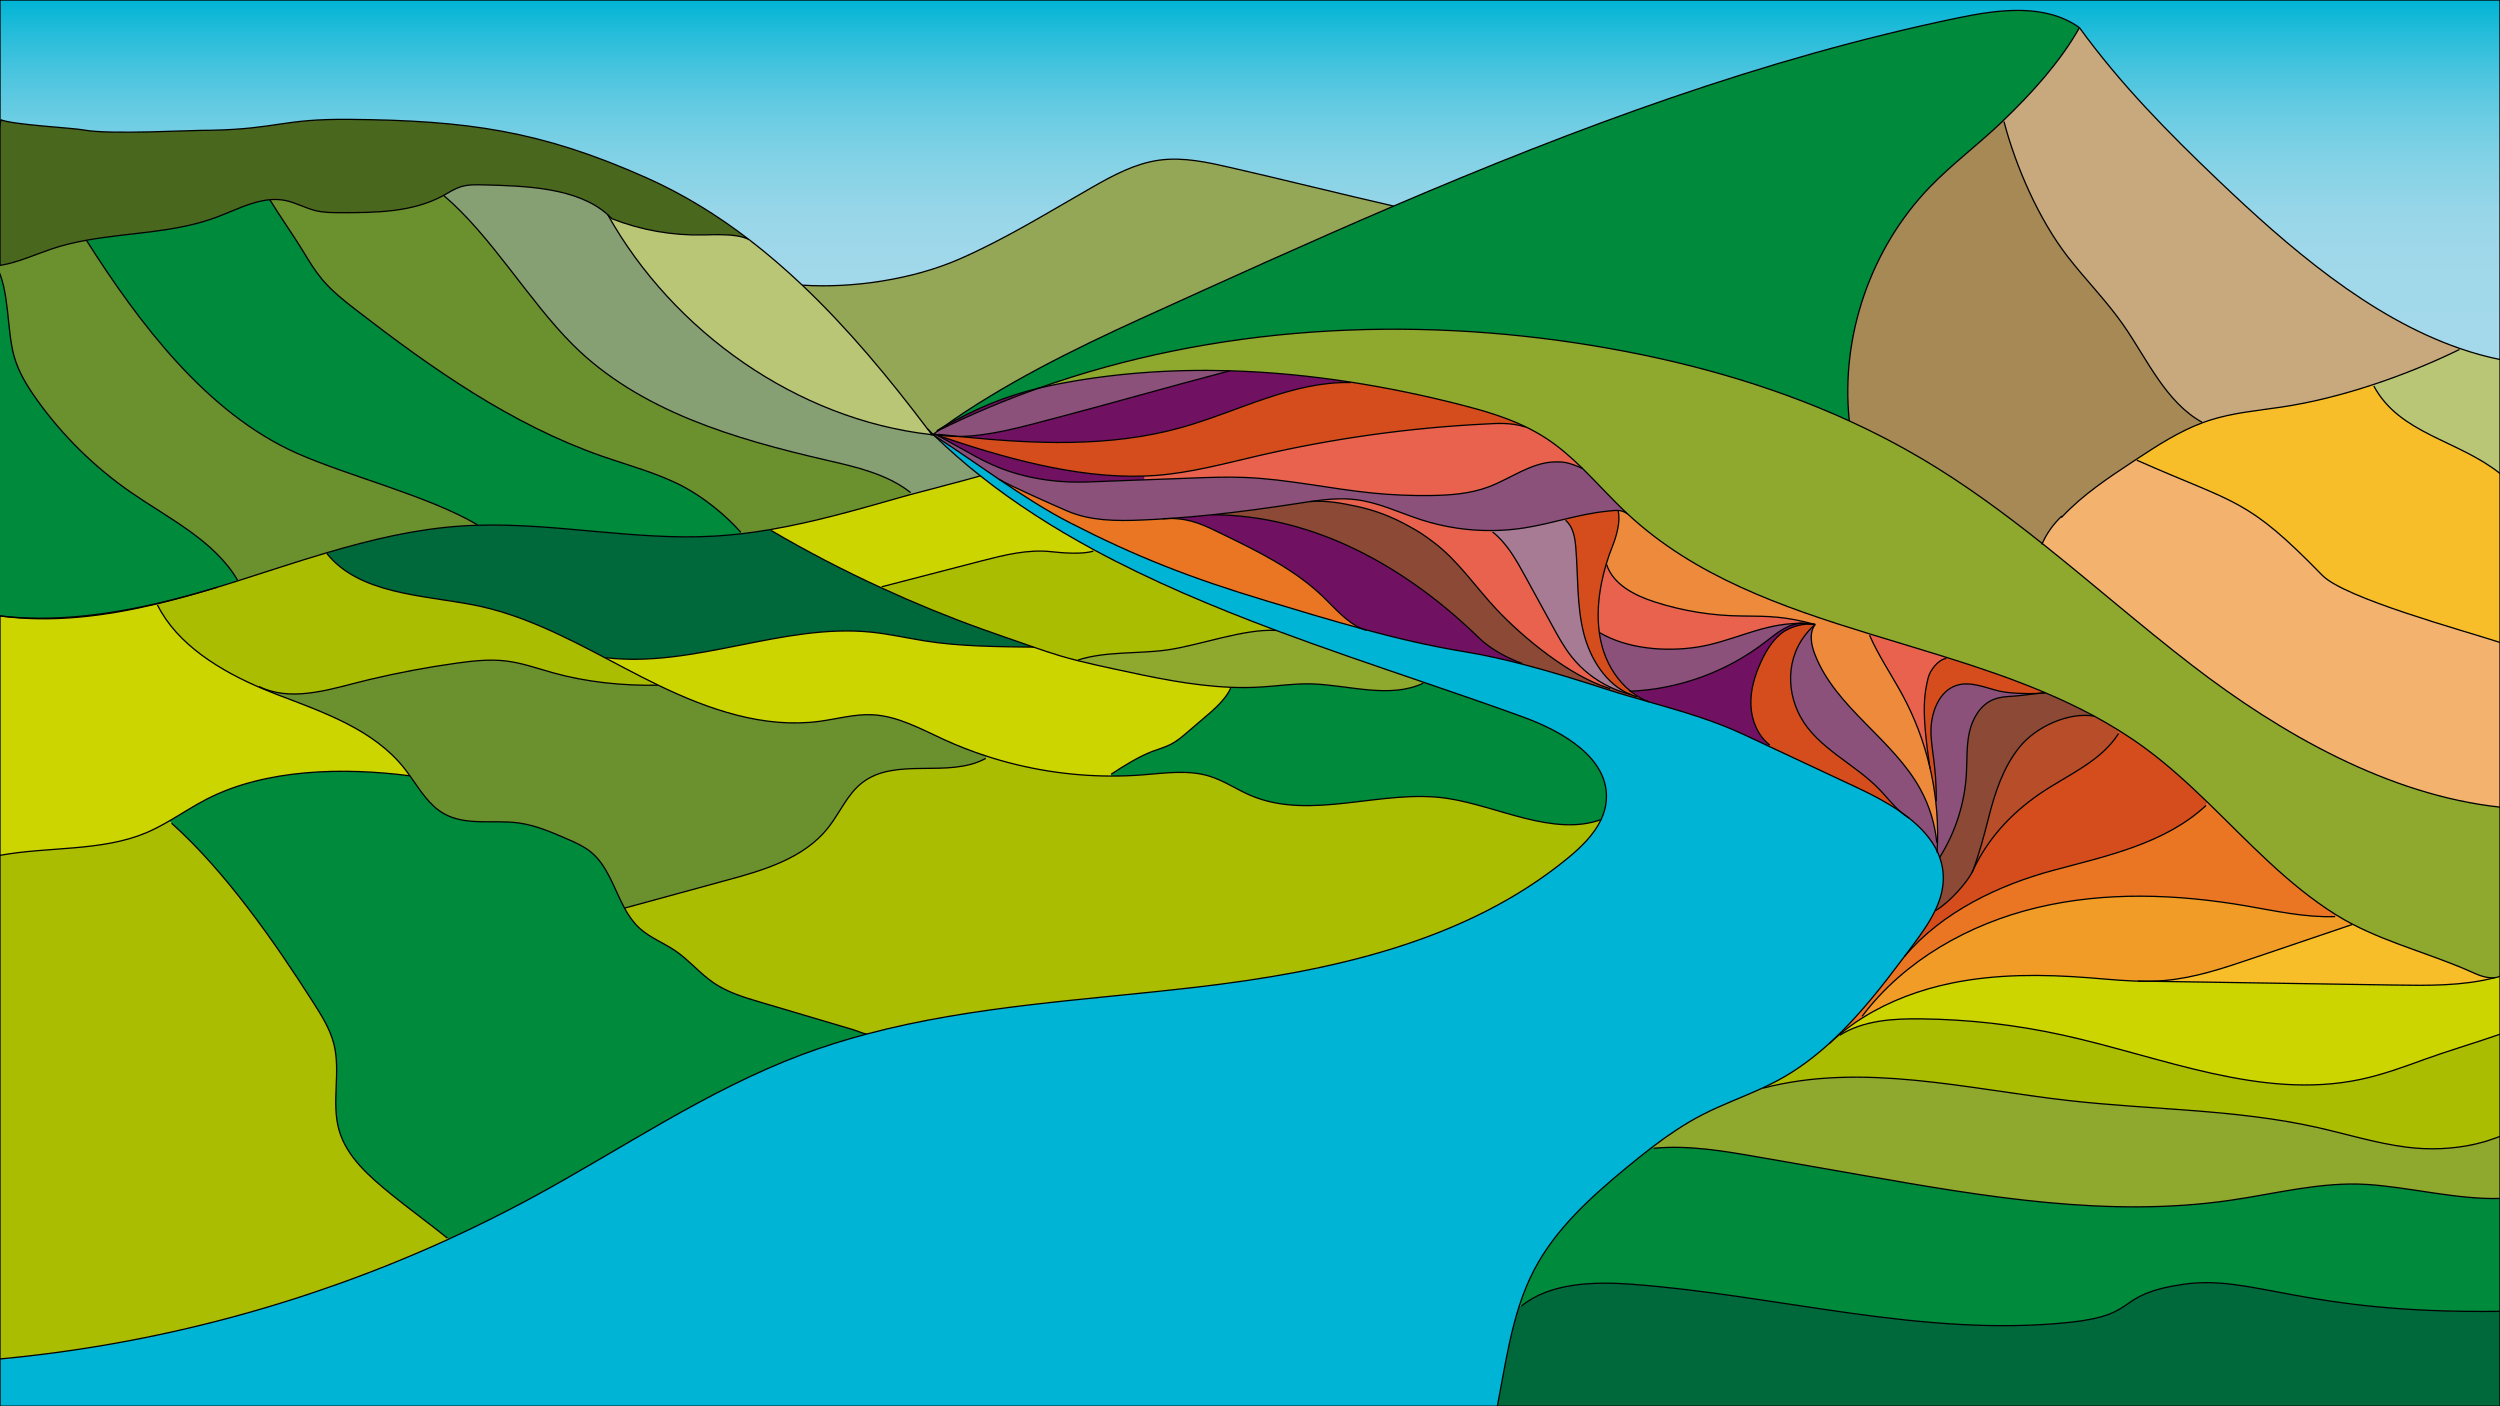 <?xml version="1.0" encoding="utf-8"?>
<!-- Generator: Adobe Illustrator 25.4.1, SVG Export Plug-In . SVG Version: 6.00 Build 0)  -->
<svg version="1.1" xmlns="http://www.w3.org/2000/svg" xmlns:xlink="http://www.w3.org/1999/xlink" x="0px" y="0px"
	 viewBox="0 0 1920 1080" style="enable-background:new 0 0 1920 1080;" xml:space="preserve">
<style type="text/css">
	.st0{fill:#B9C676;}
	.st1{fill:#F7BE29;}
	.st2{fill:#F4B26F;}
	.st3{fill:#8FA82E;}
	.st4{fill:#008A3B;}
	.st5{fill:#00693B;}
	.st6{fill:#F09C26;}
	.st7{fill:#C7A97D;}
	.st8{fill:#A68955;}
	.st9{fill:#B84D29;}
	.st10{fill:url(#SVGID_1_);}
	.st11{fill:url(#SVGID_00000090257484552888861510000018036137252813287040_);}
	.st12{fill:#8C517B;}
	.st13{fill:#00B4D5;}
	.st14{fill:#8B4936;}
	.st15{fill:#D54D1D;}
	.st16{fill:url(#SVGID_00000097464920269899808930000002574858663551004092_);}
	.st17{fill:#E9624E;}
	.st18{fill:#CDD500;}
	.st19{fill:#EA7624;}
	.st20{fill:url(#SVGID_00000161590414774857367950000005567516223233749387_);}
	.st21{fill:#ABBD00;}
	.st22{fill:#711162;}
	.st23{fill:#EE8A3C;}
	.st24{fill:#A87B95;}
	.st25{fill:#93A756;}
	.st26{fill:url(#SVGID_00000060747596350754154720000007469266382050742144_);}
	.st27{fill:url(#SVGID_00000027577460554450026860000015216114379783775381_);}
	.st28{fill:url(#SVGID_00000018237277316997268870000001739262533932468394_);}
	.st29{fill:#86A074;}
	.st30{fill:#6A912D;}
	.st31{fill:#4A671E;}
	.st32{fill:url(#SVGID_00000093858681148188854640000007202867142782712494_);}
	.st33{fill:#39B54A;}
	.st34{fill:none;stroke:#000000;stroke-miterlimit:10;}
</style>
<g id="Layer_1">
</g>
<g id="Layer_2">
	<g id="XMLID_00000061452484662584457680000006355382781239608711_">
		<g>
			<g id="XMLID_00000097483648357156688580000001901809288081881730_">
				<g>
					<path class="st0" d="M1920,363.64c-32.54-25.92-77.15-30.3-96.93-67.21l-0.36-1.09c23.11-7.65,45.7-16.93,66.15-26.93
						l0.27-0.79c10.13,3.51,20.42,6.37,30.87,8.48V363.64z"/>
					<path class="st1" d="M1640.64,352.8c16.17-10.66,32.61-21.29,50.69-28.07c1.75-0.65,3.5-1.27,5.28-1.85
						c17.94-5.84,36.92-7.47,55.58-10.25c22.93-3.41,47-9.5,70.52-17.29l0.36,1.09c19.78,36.91,64.39,41.29,96.93,67.21v129.77
						c-28.74-9.39-119.36-33.95-136.57-51.64c-58.47-60.09-65.77-54.32-142.39-88.36L1640.64,352.8z"/>
					<path class="st2" d="M1583.56,396.29l0.38,0.36c15.91-16.91,35.51-29.87,54.91-42.67c0.6-0.39,1.19-0.79,1.79-1.18l0.4,0.61
						c76.62,34.04,83.92,28.27,142.39,88.36c17.21,17.69,107.83,42.25,136.57,51.64v126.47c-85.59-9.24-168.38-56.37-236.52-108.93
						c-39.09-30.16-76.41-62.81-115.05-93.53C1571.99,409.45,1577.16,402.21,1583.56,396.29z"/>
					<path class="st3" d="M1269.13,880.84c12.09-9.18,24.65-17.7,38.13-24.66c15.14-7.81,31.25-13.58,46.69-20.74l0.12,0.26
						c76.25-19.97,156.32,0.64,234.64,9.52c63.58,7.2,128.25,6.63,190.69,20.6c22.93,5.14,45.49,12.22,68.8,15.2
						c17.66,2.26,36.1,1.52,53.45-2.5c4.3-1,8.54-2.22,12.67-3.75c1.52-0.56,3.7-1.18,5.68-2.02v47.64
						c-32.27,1.1-70.9-8.88-102.56-10.76c-35.05-2.09-69.65,7.11-104.4,12.17c-93.5,13.62-188.47-2.71-281.55-19
						c-26.84-4.7-53.68-9.4-80.52-14.09c-26.79-4.69-53.97-9.4-81.05-6.84L1269.13,880.84z"/>
					<path class="st4" d="M1252.24,986.24c-27.96-2.05-62.21-1.05-83.79,16.84l-1.53-0.5c3.06-9.38,6.72-18.52,11.3-27.28
						c16.37-31.33,43.29-55.68,70.54-78.2c6.69-5.53,13.45-11,20.37-16.26l0.79,1.03c27.08-2.56,54.26,2.15,81.05,6.84
						c26.84,4.69,53.68,9.39,80.52,14.09c93.08,16.29,188.05,32.62,281.55,19c34.75-5.06,69.35-14.26,104.4-12.17
						c31.66,1.88,70.29,11.86,102.56,10.76v86.72c-152.02,2.01-189.77-28.64-243.37-20.73c-53.87,7.94-32.18,23.24-86.32,29.09
						C1477.58,1027.67,1365.33,994.51,1252.24,986.24z"/>
					<path class="st5" d="M1168.45,1003.08c21.58-17.89,55.83-18.89,83.79-16.84c113.09,8.27,225.34,41.43,338.07,29.23
						c54.14-5.85,32.45-21.15,86.32-29.09c53.6-7.91,91.35,22.74,243.37,20.73V1080h-369.77h-354.31h-0.69h-45.27
						c1.26-6.75,2.5-13.5,3.75-20.25c3.56-19.21,7.19-38.65,13.21-57.17L1168.45,1003.08z"/>
					<path class="st6" d="M1430.05,780.61c32.38-43.06,82.16-71.1,134.57-83.6c52.41-12.49,107.43-10.39,160.53-1.27
						c22.65,3.89,45.35,9.05,68.31,8.2l0.77-1.26c4.07,2.54,8.22,4.88,12.45,7.08l-0.13,0.25c-25.56,8.67-51.12,17.34-76.69,26.01
						c-22.08,7.5-44.43,15.05-67.67,17.02c-3.95,0.34-7.89,0.51-11.84,0.55c-15.37,0.2-30.76-1.47-46.11-2.67
						c-35.24-2.74-70.98-2.97-105.6,4.15c-23.91,4.93-47.36,13.55-67.99,26.48L1430.05,780.61z"/>
					<path class="st7" d="M1696.61,322.88c-1.78,0.58-3.53,1.2-5.28,1.85l-0.17-0.47c-27.69-15.25-42.12-48.25-60.13-74.23
						c-13-18.76-29.24-35.03-43.19-53.1c-21.99-28.47-39.69-68.8-48.79-103.61l-0.62-0.65c21.71-20.8,44-45.39,58.59-71.43
						c31.24,43.11,67.93,80.4,106.47,117.13c53.25,50.78,115.68,105.13,185.64,129.25l-0.27,0.79c-20.45,10-43.04,19.28-66.15,26.93
						c-23.52,7.79-47.59,13.88-70.52,17.29C1733.53,315.41,1714.55,317.04,1696.61,322.88z"/>
					<path class="st8" d="M1568.43,417.42c-29.59-23.51-59.95-45.89-92.47-65.13c-18.05-10.68-36.65-20.33-55.69-29.03
						c-6.83-64.99,16.42-132.54,61.8-179.56c16.88-17.49,36.47-32.12,54.09-48.85c0.76-0.72,1.51-1.44,2.27-2.18l0.62,0.65
						c9.1,34.81,26.8,75.14,48.79,103.61c13.95,18.07,30.19,34.34,43.19,53.1c18.01,25.98,32.44,58.98,60.13,74.23l0.17,0.47
						c-18.08,6.78-34.52,17.41-50.69,28.07c-0.6,0.39-1.19,0.79-1.79,1.18c-19.4,12.8-39,25.76-54.91,42.67l-0.38-0.36
						C1577.16,402.21,1571.99,409.45,1568.43,417.42z"/>
					<path class="st1" d="M1650.35,753.59c3.95-0.04,7.89-0.21,11.84-0.55c23.24-1.97,45.59-9.52,67.67-17.02
						c25.57-8.67,51.13-17.34,76.69-26.01l0.13-0.25c29.67,15.45,62.88,23.66,93.49,37.61c4.99,2.27,10.82,4.11,15.86,3.5v0.01
						c-25.01,6.41-51.18,6.05-76.98,5.64C1776.15,755.54,1713.25,754.57,1650.35,753.59z"/>
					<path class="st9" d="M1565.86,610.11c-21.67,15-39.24,34.12-50.39,57.89c4.74-13.01,8.34-26.38,11.73-39.81
						c4.9-19.41,11.28-39.02,23.9-54.56c12.6-15.53,37.49-26.93,57.22-23.66c6.48,3.5,12.86,7.18,19.11,11.08l-0.29,2.19
						C1613.32,585.21,1587.19,595.34,1565.86,610.11z"/>
					<linearGradient id="SVGID_1_" gradientUnits="userSpaceOnUse" x1="1567.95" y1="-9.913492e-11" x2="1567.95" y2="1073.951">
						<stop  offset="0" style="stop-color:#00B4D5"/>
						<stop  offset="0.025" style="stop-color:#27BDDA"/>
						<stop  offset="0.054" style="stop-color:#4DC5DF"/>
						<stop  offset="0.085" style="stop-color:#6CCDE3"/>
						<stop  offset="0.116" style="stop-color:#84D2E6"/>
						<stop  offset="0.15" style="stop-color:#96D6E8"/>
						<stop  offset="0.186" style="stop-color:#A0D8EA"/>
						<stop  offset="0.23" style="stop-color:#A3D9EA"/>
					</linearGradient>
					<path class="st10" d="M1565.1,532.55c2.02-0.22,3.94-0.4,5.7-0.51C1569.2,532.27,1567.26,532.44,1565.1,532.55z"/>
					
						<linearGradient id="SVGID_00000016075126664146015200000003902991901049899405_" gradientUnits="userSpaceOnUse" x1="1514.965" y1="-9.913492e-11" x2="1514.965" y2="1073.951">
						<stop  offset="0" style="stop-color:#00B4D5"/>
						<stop  offset="0.025" style="stop-color:#27BDDA"/>
						<stop  offset="0.054" style="stop-color:#4DC5DF"/>
						<stop  offset="0.085" style="stop-color:#6CCDE3"/>
						<stop  offset="0.116" style="stop-color:#84D2E6"/>
						<stop  offset="0.15" style="stop-color:#96D6E8"/>
						<stop  offset="0.186" style="stop-color:#A0D8EA"/>
						<stop  offset="0.23" style="stop-color:#A3D9EA"/>
					</linearGradient>
					<path style="fill:url(#SVGID_00000016075126664146015200000003902991901049899405_);" d="M1514.48,670.16
						c0.31-0.7,0.64-1.4,0.97-2.1C1515.23,668.67,1514.9,669.37,1514.48,670.16z"/>
					<path class="st12" d="M1502.82,526.32c10.68-3.33,21.88,1.9,32.77,4.46c6.81,1.6,20.16,2.24,29.51,1.77
						c-6.28,0.7-13.41,1.78-18.9,2.11c-5.21,0.3-10.53,0.64-15.35,2.62c-9.96,4.09-16.01,14.53-18.35,25.04
						c-2.34,10.5-1.69,21.41-2.32,32.15c-1.31,22.59-8.44,44.81-20.5,63.95c-0.57-1.62-1.23-3.2-1.97-4.74
						c0.13-2.12,0.23-4.25,0.29-6.37c0.32-10.61-0.13-21.23-1.33-31.77l0.35-0.04c0.43-27.61-4.55-42.2-4-55.94
						C1483.57,545.81,1489.69,530.42,1502.82,526.32z"/>
					<path class="st13" d="M752.9,365.48c-12.26-9.7-24.03-19.96-35.25-30.84c16.54,10.6,33.02,22.23,49.58,33.45
						c18.05,12.24,36.2,24.01,54.62,33.46c50.29,25.81,92.12,42.28,151.3,60.08c23.52,7.07,47.87,14.52,72.81,21.28
						c0.01,0.01,0.03,0.02,0.04,0.01c25.55,6.94,51.69,13.15,78.13,17.49c15.07,2.47,30.05,5.8,44.93,9.65
						c21.81,5.64,43.39,12.41,64.7,19.28c10.93,3.53,21.89,6.66,32.81,9.77c0.03,0.01,0.05,0.02,0.08,0.03
						c24.61,7.03,49.03,13.96,72.47,24.94c6.54,3.06,13.08,6.13,19.62,9.19c22.69,10.63,45.37,21.26,68.06,31.89
						c10.94,5.13,22.49,11.13,32.79,18.28c0.01,0.01,0.01,0.01,0.02,0.01c2.12,1.87,4.36,3.58,6.78,5.04c0,0.01,0.01,0.01,0.01,0.01
						c9.08,7.24,16.7,15.56,21.31,25.18c0.74,1.54,1.4,3.12,1.97,4.74c1.73,4.79,2.72,9.9,2.79,15.33
						c0.12,9.01-2.41,17.54-6.32,25.64c-4.56,9.47-10.99,18.36-17.27,26.81c-2.04,2.74-4.09,5.49-6.14,8.24
						c-17.07,22.79-34.85,45.56-55.49,64.76c-12.53,11.65-26.11,21.99-41.22,30.21c-3.96,2.15-7.99,4.14-12.08,6.03
						c-15.44,7.16-31.55,12.93-46.69,20.74c-13.48,6.96-26.04,15.48-38.13,24.66c-6.92,5.26-13.68,10.73-20.37,16.26
						c-27.25,22.52-54.17,46.87-70.54,78.2c-4.58,8.76-8.24,17.9-11.3,27.28c-6.02,18.52-9.65,37.96-13.21,57.17
						c-1.25,6.75-2.49,13.5-3.75,20.25H0v-36.33c118.76-11.04,235.6-42.27,344.11-91.79c21.89-9.98,43.45-20.71,64.61-32.17
						c68.83-37.29,133.97-82.36,207.28-109.82c16.31-6.11,32.86-11.29,49.6-15.74c81.77-21.74,168.07-26.05,252.55-35.92
						c101.78-11.88,207.23-34.32,286.3-99.5c9.86-8.12,19.63-17.67,25.02-28.95c2.16-4.51,3.61-9.29,4.1-14.37
						c3.09-32.51-32.89-53.47-63.58-64.63c-25.03-9.11-50.71-17.92-76.68-26.8c-37.52-12.82-75.63-25.74-113.24-39.8
						c-48.24-18.04-95.64-37.95-139.87-61.88C809.28,405.57,779.92,386.88,752.9,365.48z"/>
					<path class="st14" d="M1486.15,699.39c3.91-8.1,6.44-16.63,6.32-25.64c-0.07-5.43-1.06-10.54-2.79-15.33
						c12.06-19.14,19.19-41.36,20.5-63.95c0.63-10.74-0.02-21.65,2.32-32.15c2.34-10.51,8.39-20.95,18.35-25.04
						c4.82-1.98,10.14-2.32,15.35-2.62c5.49-0.33,12.62-1.41,18.9-2.11c2.16-0.11,4.1-0.28,5.7-0.51c0.01,0,0.01,0,0.01,0
						c12.81,5.44,25.35,11.36,37.51,17.93c-19.73-3.27-44.62,8.13-57.22,23.66c-12.62,15.54-19,35.15-23.9,54.56
						c-3.39,13.43-6.99,26.8-11.73,39.81c-0.01,0.02-0.02,0.04-0.02,0.06c-0.33,0.7-0.66,1.4-0.97,2.1
						c-4.06,7.62-16.85,22.63-28.14,29.32L1486.15,699.39z"/>
					<path class="st15" d="M1483.02,559.56c-0.55,13.74,4.43,28.33,4,55.94l-0.35,0.04c-1-8.9-2.53-17.74-4.58-26.45
						c-6.65-44.12-4.16-56.07-1.32-68.29c1.39-6,7.94-14.44,14.06-15.15l0.23-0.73c25.77,8.07,51.25,16.72,75.74,27.12
						c-1.76,0.11-3.68,0.29-5.7,0.51c-9.35,0.47-22.7-0.17-29.51-1.77c-10.89-2.56-22.09-7.79-32.77-4.46
						C1489.69,530.42,1483.57,545.81,1483.02,559.56z"/>
					<path class="st12" d="M1394.04,479.58c-4.76,6.39-3.12,15.44-0.25,22.88c15.97,41.32,60.21,65.18,81.31,104.13
						c6.8,12.55,11.03,26.49,12.35,40.71l0.55,0.01c-0.06,2.12-0.16,4.25-0.29,6.37c-4.61-9.62-12.23-17.94-21.31-25.18
						c0,0-0.01,0-0.01-0.01c-2.18-1.74-4.45-3.42-6.78-5.04c-0.01,0-0.01,0-0.02-0.01c-5.82-5.12-10.69-11.36-15.55-16.5
						c-19.21-20.33-47.89-31.93-61.31-56.48C1371.17,529.32,1371.32,499.62,1394.04,479.58z"/>
					<path class="st15" d="M1576.83,668.45c-41.53,11.16-85.27,31.87-114.09,65.99c2.05-2.75,4.1-5.5,6.14-8.24
						c6.28-8.45,12.71-17.34,17.27-26.81l0.19,0.09c11.29-6.69,24.08-21.7,28.14-29.32c0.42-0.79,0.75-1.49,0.97-2.1
						c0-0.02,0.01-0.04,0.02-0.06c11.15-23.77,28.72-42.89,50.39-57.89c21.33-14.77,47.46-24.9,61.28-46.87l0.29-2.19
						c6.76,4.21,13.38,8.67,19.84,13.41c17.2,12.62,32.98,27.04,48.35,41.93l-1.33,2.18
						C1662.81,647.87,1618.37,657.29,1576.83,668.45z"/>
					
						<linearGradient id="SVGID_00000176009887000795565560000015712005567695737241_" gradientUnits="userSpaceOnUse" x1="1463" y1="-9.913492e-11" x2="1463" y2="1073.951">
						<stop  offset="0" style="stop-color:#00B4D5"/>
						<stop  offset="0.025" style="stop-color:#27BDDA"/>
						<stop  offset="0.054" style="stop-color:#4DC5DF"/>
						<stop  offset="0.085" style="stop-color:#6CCDE3"/>
						<stop  offset="0.116" style="stop-color:#84D2E6"/>
						<stop  offset="0.15" style="stop-color:#96D6E8"/>
						<stop  offset="0.186" style="stop-color:#A0D8EA"/>
						<stop  offset="0.23" style="stop-color:#A3D9EA"/>
					</linearGradient>
					<path style="fill:url(#SVGID_00000176009887000795565560000015712005567695737241_);" d="M1466.39,628.49
						c-2.42-1.46-4.66-3.17-6.78-5.04C1461.94,625.07,1464.21,626.75,1466.39,628.49z"/>
					<path class="st17" d="M1460.68,532.99c-7.83-14.34-18.42-30.17-24.88-45.18l0.28-0.89c19.61,6.02,39.38,11.85,58.98,18
						l-0.23,0.73c-6.12,0.71-12.67,9.15-14.06,15.15c-2.84,12.22-5.33,24.17,1.32,68.29
						C1477.49,569.54,1470.3,550.61,1460.68,532.99z"/>
					<path class="st18" d="M1412.58,794.64c5.72-4.78,11.76-9.14,18.07-13.09c20.63-12.93,44.08-21.55,67.99-26.48
						c34.62-7.12,70.36-6.89,105.6-4.15c15.35,1.2,30.74,2.87,46.11,2.67c62.9,0.98,125.8,1.95,188.7,2.93
						c25.8,0.41,51.97,0.77,76.98-5.64v-0.01c1.4-0.16,2.73-0.51,3.97-1.1v44.51c-17.11,6.03-41.81,13.4-57.67,19.21
						c-16.33,5.97-32.72,11.97-49.74,15.55c-76.01,15.99-152.43-17.39-228.29-34.07c-35.79-7.88-72.39-12.07-109.03-12.48
						c-21.5-0.25-44.13,1.13-62.34,12.57L1412.58,794.64z"/>
					<path class="st19" d="M1430.65,781.55c-6.31,3.95-12.35,8.31-18.07,13.09c-1.79,1.5-3.56,3.04-5.28,4.62l-0.05-0.06
						c20.64-19.2,38.42-41.97,55.49-64.76c28.82-34.12,72.56-54.83,114.09-65.99c41.54-11.16,85.98-20.58,117.46-49.88l1.33-2.18
						c31.48,30.49,61.3,62.98,98.34,86.13c0.09,0.06,0.18,0.11,0.27,0.16l-0.77,1.26c-22.96,0.85-45.66-4.31-68.31-8.2
						c-53.1-9.12-108.12-11.22-160.53,1.27c-52.41,12.5-102.19,40.54-134.57,83.6L1430.65,781.55z"/>
					
						<linearGradient id="SVGID_00000111897677382671745200000004151662939480394895_" gradientUnits="userSpaceOnUse" x1="1392.2" y1="-9.913492e-11" x2="1392.2" y2="1073.951">
						<stop  offset="0" style="stop-color:#00B4D5"/>
						<stop  offset="0.025" style="stop-color:#27BDDA"/>
						<stop  offset="0.054" style="stop-color:#4DC5DF"/>
						<stop  offset="0.085" style="stop-color:#6CCDE3"/>
						<stop  offset="0.116" style="stop-color:#84D2E6"/>
						<stop  offset="0.15" style="stop-color:#96D6E8"/>
						<stop  offset="0.186" style="stop-color:#A0D8EA"/>
						<stop  offset="0.23" style="stop-color:#A3D9EA"/>
					</linearGradient>
					<path style="fill:url(#SVGID_00000111897677382671745200000004151662939480394895_);" d="M1390.36,479.24
						c1.27,0.02,2.51,0.13,3.68,0.34C1392.63,479.46,1391.42,479.34,1390.36,479.24z"/>
					<path class="st15" d="M1358.74,573.27l0.49-1.05c-9.21-7.1-14.04-18.88-14.53-30.49c-0.49-11.62,2.96-23.1,7.85-33.64
						c3.62-7.83,8.17-15.42,14.73-21.02c5.65-4.83,15.14-8.01,23.08-7.83c1.06,0.1,2.27,0.22,3.68,0.34
						c-22.72,20.04-22.87,49.74-11.31,70.88c13.42,24.55,42.1,36.15,61.31,56.48c4.86,5.14,9.73,11.38,15.55,16.5
						c-10.3-7.15-21.85-13.15-32.79-18.28C1404.11,594.53,1381.43,583.9,1358.74,573.27z"/>
					<path class="st21" d="M1353.95,835.44c4.09-1.89,8.12-3.88,12.08-6.03c15.11-8.22,28.69-18.56,41.22-30.21l0.05,0.06
						c1.72-1.58,3.49-3.12,5.28-4.62l0.35,0.42c18.21-11.44,40.84-12.82,62.34-12.57c36.64,0.41,73.24,4.6,109.03,12.48
						c75.86,16.68,152.28,50.06,228.29,34.07c17.02-3.58,33.41-9.58,49.74-15.55c15.86-5.81,40.56-13.18,57.67-19.21v78.47
						c-1.98,0.84-4.16,1.46-5.68,2.02c-4.13,1.53-8.37,2.75-12.67,3.75c-17.35,4.02-35.79,4.76-53.45,2.5
						c-23.31-2.98-45.87-10.06-68.8-15.2c-62.44-13.97-127.11-13.4-190.69-20.6c-78.32-8.88-158.39-29.49-234.64-9.52
						L1353.95,835.44z"/>
					<path class="st12" d="M1228.27,485.74c21.33,12.63,50.6,14.99,75.11,11.26s47.39-16.39,72.13-17.96
						c7.47-0.47,6.12-0.71,9.09-0.38c-11.29,0.13-19.74,7.32-28.41,14.07c-29.61,23.01-66.48,36.54-103.94,38.11
						c-9.47-7.65-16.56-18.44-20.49-30.06C1230.1,495.88,1228.96,490.84,1228.27,485.74z"/>
					<path class="st22" d="M1257.67,534.69c-1.88-1.16-3.69-2.46-5.42-3.85c37.46-1.57,74.33-15.1,103.94-38.11
						c8.67-6.75,17.12-13.94,28.41-14.07c1.1,0.11,2.8,0.3,5.76,0.58c-7.94-0.18-17.43,3-23.08,7.83
						c-6.56,5.6-11.11,13.19-14.73,21.02c-4.89,10.54-8.34,22.02-7.85,33.64c0.49,11.61,5.32,23.39,14.53,30.49l-0.49,1.05
						c-6.54-3.06-13.08-6.13-19.62-9.19c-23.44-10.98-47.86-17.91-72.47-24.94c-0.03-0.01-0.05-0.02-0.08-0.03
						C1263.45,537.93,1260.48,536.45,1257.67,534.69z"/>
					<path class="st23" d="M1242.68,392.04c2.42,0.14,4.68,0.81,7.32,2.66c51.47,47.92,117.88,71.29,186.08,92.22l-0.28,0.89
						c6.46,15.01,17.05,30.84,24.88,45.18c9.62,17.62,16.81,36.55,21.41,56.1c2.05,8.71,3.58,17.55,4.58,26.45
						c1.2,10.54,1.65,21.16,1.33,31.77l-0.55-0.01c-1.32-14.22-5.55-28.16-12.35-40.71c-21.1-38.95-65.34-62.81-81.31-104.13
						c-2.87-7.44-4.51-16.49,0.25-22.88c-23.29-6.21-34.31-6.33-56.34-6.5c-22.65-0.18-45.27-3.83-66.82-10.77
						c-15.51-5-32.07-13.4-37.07-28.91l-0.26-0.08c1.35-4.57,2.93-9.06,4.7-13.49C1241.43,411.88,1244.8,400.33,1242.68,392.04z"/>
					<path class="st15" d="M1202.06,398.66c10.9-2.62,21.81-5.09,32.95-6.13c3.01-0.28,5.41-0.62,7.67-0.49
						c2.12,8.29-1.25,19.84-4.43,27.79c-1.77,4.43-3.35,8.92-4.7,13.49c-1.44,4.78-2.64,9.62-3.61,14.51
						c-2.47,12.44-3.39,25.39-1.67,37.91c0.69,5.1,1.83,10.14,3.49,15.04c3.93,11.62,11.02,22.41,20.49,30.06
						c1.73,1.39,3.54,2.69,5.42,3.85l-0.32,0.5c-2.04-0.56-4.01-1.26-5.91-2.09c-18.08-7.85-30.08-27.01-35.07-46.46
						c-5.5-21.5-4.34-44.06-6.16-66.19c-0.63-7.64-2.02-16.03-7.94-20.9L1202.06,398.66z"/>
					<path class="st17" d="M1233.81,433.4c5,15.51,21.56,23.91,37.07,28.91c21.55,6.94,44.17,10.59,66.82,10.77
						c22.03,0.17,33.05,0.29,56.34,6.5c-1.17-0.21-2.41-0.32-3.68-0.34c-2.96-0.28-4.66-0.47-5.76-0.58
						c-2.97-0.33-1.62-0.09-9.09,0.38c-24.74,1.57-47.62,14.23-72.13,17.96s-53.78,1.37-75.11-11.26
						c-1.72-12.52-0.8-25.47,1.67-37.91c0.97-4.89,2.17-9.73,3.61-14.51L1233.81,433.4z"/>
					<path class="st21" d="M853.32,596.01c8.17,0.02,16.34-0.28,24.48-0.92c17.1-1.33,34.7-4.03,51.09,1.03
						c11.07,3.42,20.78,10.17,31.43,14.72c46.87,20.03,101.06-5.31,151.45,2.36c38.23,5.82,80.93,29.34,117.38,16.42l0.32,0.16
						c-5.39,11.28-15.16,20.83-25.02,28.95c-79.07,65.18-184.52,87.62-286.3,99.5c-84.48,9.87-170.78,14.18-252.55,35.92
						c-3.16-0.48-6.59-2.23-10.45-3.37c-23.64-7-47.29-14.01-70.93-21.02c-12.41-3.67-25.03-7.45-35.76-14.67
						c-10.71-7.2-19.03-17.51-29.68-24.8c-9.01-6.16-19.58-10.08-27.63-17.45c-4.78-4.37-8.4-9.69-11.51-15.41
						c26.25-7.06,51.36-14.12,77.6-21.19c29.01-7.8,60.05-16.9,78.7-40.44c9.04-11.41,14.71-25.75,26.2-34.67
						c25.88-20.11,66.2-2.93,94.94-18.68l0.56-1.73C788.48,590.75,820.9,595.94,853.32,596.01z"/>
					<path class="st17" d="M1141.62,325.6c6.87-0.34,18.54-1.39,29.91,2.36l0.09-0.19c5.31,2.56,10.48,5.41,15.45,8.63
						c10.3,6.67,19.47,14.74,28.24,23.32l-0.05,0.05c-11.06-5.01-15.18-5.16-21.15-5.02c-18.37,0.45-33.97,12.93-51.21,19.31
						c-14.04,5.19-29.24,6.3-44.21,6.51c-14.89,0.2-29.78-0.43-44.59-1.91c-32.89-3.28-65.36-10.69-98.39-11.98
						c-13.52-0.52-27.06-0.02-40.58,0.49c-12.01,0.44-24.02,0.89-36.03,1.34l-0.11-2.9c2.82-0.09,5.62-0.25,8.41-0.45
						c26.99-1.98,53.27-9.19,79.64-15.29C1024.36,336.62,1082.86,328.49,1141.62,325.6z"/>
					<path class="st4" d="M853.33,594.61c9.37-6.13,21.23-13.61,31.7-17.55c4.82-1.82,9.85-3.16,14.4-5.55
						c4.6-2.42,8.58-5.82,12.52-9.2c6.07-5.2,12.13-10.4,18.2-15.6c5.08-4.36,12.56-12.06,14.99-18.3l0.03-0.57
						c7.73,0.31,15.48,0.27,23.23-0.2c12.86-0.78,25.68-2.76,38.56-2.42c28.53,0.77,60.33,11.72,86.11-0.54l0.24-0.7
						c25.97,8.88,51.65,17.69,76.68,26.8c30.69,11.16,66.67,32.12,63.58,64.63c-0.49,5.08-1.94,9.86-4.1,14.37l-0.32-0.16
						c-36.45,12.92-79.15-10.6-117.38-16.42c-50.39-7.67-104.58,17.67-151.45-2.36c-10.65-4.55-20.36-11.3-31.43-14.72
						c-16.39-5.06-33.99-2.36-51.09-1.03c-8.14,0.64-16.31,0.94-24.48,0.92L853.33,594.61z"/>
					<path class="st22" d="M938.87,410.24c-13.85-6.72-23.89-12.01-40.31-12.07c10.86-0.74,21.71-1.71,32.54-2.85v0.01
						c78.34,0.28,148.92,40.21,205.06,94.85c8.66,8.42,21.63,15.3,33.01,19.43l-0.11,0.45c-14.88-3.85-29.86-7.18-44.93-9.65
						c-26.44-4.34-52.58-10.55-78.13-17.49c-0.01,0.01-0.03,0-0.04-0.01c-11.82-5.06-20.59-15.71-29.99-24.74
						C994.03,437.13,966.21,423.52,938.87,410.24z"/>
					<path class="st24" d="M1146.3,407.46c8.15-0.08,16.29-0.75,24.35-2.01c10.58-1.65,20.99-4.29,31.41-6.79l0.21,0.89
						c5.92,4.87,7.31,13.26,7.94,20.9c1.82,22.13,0.66,44.69,6.16,66.19c4.99,19.45,16.99,38.61,35.07,46.46
						c-5.43-1.38-10.71-3.32-15.74-5.77c-11.13-5.41-21.07-13.3-28.75-23.01c-5.71-7.22-10.16-15.33-14.59-23.4
						c-7.06-12.88-14.13-25.76-21.19-38.64c-6.77-12.33-13.82-25.01-24.86-33.73L1146.3,407.46z"/>
					<path class="st17" d="M1042.13,388.92c-11.59-2.48-23.49-4.71-35.7-3.76c11.73-1.69,23.54-2.88,35.25-1.39
						c17.39,2.21,33.45,10.18,50.14,15.53c17.56,5.64,36.04,8.39,54.48,8.16l0.01,1.09c11.04,8.72,18.09,21.4,24.86,33.73
						c7.06,12.88,14.13,25.76,21.19,38.64c4.43,8.07,8.88,16.18,14.59,23.4c7.68,9.71,17.62,17.6,28.75,23.01l-0.54,1.1
						c-29.47-9.3-65.16-38.37-86.03-60.64c-15.99-17.07-29.3-37.11-47.97-51.2c-8.21-6.2-11.09-8.04-19.53-12.69
						C1068.96,396.93,1056.37,391.97,1042.13,388.92z"/>
					<path class="st25" d="M716.63,333.63c-1.48-1.44-2.94-2.89-4.4-4.36c-0.03-0.03-0.07-0.07-0.1-0.1l-0.01-0.01
						c-29.27-38.74-60.77-76.81-96-110.16c38.65,2.55,84.76-4.38,120.27-19.84c35.52-15.46,68.55-36,102.2-55.2
						c16.24-9.26,33.11-18.38,51.63-20.95c18.53-2.56,37.25,1.64,55.49,5.82c40.09,9.18,84.47,20.27,124.56,29.45
						c-65.11,27.86-129.66,57.19-194,86.44c-50.5,22.96-106.49,50.58-152.1,83.37c-1.19,0.85-2.37,1.7-3.54,2.56
						c-1.14,0.84-2.28,1.68-3.4,2.53C717.03,333.33,716.83,333.48,716.63,333.63z"/>
					<path class="st14" d="M1136.16,490.18c-56.14-54.64-126.72-94.57-205.06-94.85v-0.01c21.84-2.29,43.61-5.28,65.3-8.64
						c3.33-0.51,6.68-1.04,10.03-1.52c12.21-0.95,24.11,1.28,35.7,3.76c14.24,3.05,26.83,8.01,39.5,14.98
						c8.44,4.65,11.32,6.49,19.53,12.69c18.67,14.09,31.98,34.13,47.97,51.2c20.87,22.27,56.56,51.34,86.03,60.64l0.54-1.1
						c5.03,2.45,10.31,4.39,15.74,5.77c1.9,0.83,3.87,1.53,5.91,2.09l0.32-0.5c2.81,1.76,5.78,3.24,8.9,4.42
						c-10.92-3.11-21.88-6.24-32.81-9.77c-21.31-6.87-42.89-13.64-64.7-19.28l0.11-0.45
						C1157.79,505.48,1144.82,498.6,1136.16,490.18z"/>
					<path class="st22" d="M719.6,334.18c49.96,17.1,106.49,33.31,159.39,31.43l0.11,2.9c-14.72,0.55-29.45,1.1-44.17,1.65
						c-19.9,0.74-40.76-1.81-59.66-8.08C756.5,355.86,743.53,347.1,719.6,334.18z"/>
					<path class="st3" d="M827.9,506.88c21.56-6.83,45.89-4.59,68.29-7.69c24.59-3.41,59.1-16.48,83.88-15.01
						c37.61,14.06,75.72,26.98,113.24,39.8l-0.24,0.7c-25.78,12.26-57.58,1.31-86.11,0.54c-12.88-0.34-25.7,1.64-38.56,2.42
						c-7.75,0.47-15.5,0.51-23.23,0.2c-30-1.21-59.81-7.63-89.26-14.01c-9.41-2.04-18.82-4.08-28.14-6.44L827.9,506.88z"/>
					<path class="st21" d="M677.06,450.67c24.58-6.32,52.01-13.53,76.59-19.86c17.58-4.52,35.64-9.08,53.68-7.11
						c8.72,0.96,24.03,2.22,32.37-0.47l0.5-0.93c44.23,23.93,91.63,43.84,139.87,61.88c-24.78-1.47-59.29,11.6-83.88,15.01
						c-22.4,3.1-46.73,0.86-68.29,7.69l-0.13,0.51c-4.56-1.14-9.09-2.37-13.59-3.71c-6.86-2.04-13.64-4.34-20.4-6.68
						c-1.62-0.56-3.23-1.13-4.85-1.69c-6.35-2.21-12.7-4.43-19.05-6.64c-5.3-1.85-10.61-3.7-15.89-5.6
						c-25.67-9.21-51.69-19.88-77.27-31.65L677.06,450.67z"/>
					<path class="st3" d="M807.8,295.87c-3.5,0.71-6.94,1.48-10.34,2.31c135.07-48.01,283.95-56.12,425.9-32.74
						c67.68,11.14,134.65,29.4,196.91,57.82c19.04,8.7,37.64,18.35,55.69,29.03c32.52,19.24,62.88,41.62,92.47,65.13
						c38.64,30.72,75.96,63.37,115.05,93.53c68.14,52.56,150.93,99.69,236.52,108.93v129.89c-1.24,0.59-2.57,0.94-3.97,1.1
						c-5.04,0.61-10.87-1.23-15.86-3.5c-30.61-13.95-63.82-22.16-93.49-37.61c-4.23-2.2-8.38-4.54-12.45-7.08
						c-0.09-0.05-0.18-0.1-0.27-0.16c-37.04-23.15-66.86-55.64-98.34-86.13c-15.37-14.89-31.15-29.31-48.35-41.93
						c-6.46-4.74-13.08-9.2-19.84-13.41c-6.25-3.9-12.63-7.58-19.11-11.08c-12.16-6.57-24.7-12.49-37.51-17.93c0,0,0,0-0.01,0
						c-24.49-10.4-49.97-19.05-75.74-27.12c-19.6-6.15-39.37-11.98-58.98-18c-68.2-20.93-134.61-44.3-186.08-92.22
						c-11.99-11.16-22.98-23.52-34.69-34.98c-8.77-8.58-17.94-16.65-28.24-23.32c-4.97-3.22-10.14-6.07-15.45-8.63
						c-15.76-7.59-32.83-12.58-49.84-16.92c-27.72-7.07-55.89-12.95-84.29-17.36c-30.83-4.78-61.93-7.82-93.01-8.73
						C898.58,283.42,852.72,286.71,807.8,295.87z"/>
					<path class="st19" d="M767.24,368.08c8.58,5.17,42.56,20.09,52.39,24.35c17.67,7.66,37.61,7.76,56.85,6.97
						c7.37-0.3,14.73-0.71,22.08-1.23c16.42,0.06,26.46,5.35,40.31,12.07c27.34,13.28,55.16,26.89,77.1,47.93
						c9.4,9.03,18.17,19.68,29.99,24.74c-24.94-6.76-49.29-14.21-72.81-21.28c-59.18-17.8-101.01-34.27-151.3-60.08
						c-18.42-9.45-36.57-21.22-54.62-33.46L767.24,368.08z"/>
					<path class="st22" d="M736.12,335.2c23.64-0.08,49.45-7.59,71.18-13.27c45-11.76,92.18-25.41,137.18-37.17
						c31.08,0.91,62.18,3.95,93.01,8.73l-0.05,0.31c-45.11-1.01-86.67,22.36-130.12,34.53C851.98,343.82,793.49,341,736.12,335.2z"
						/>
					<path class="st12" d="M717.23,333.18c1.12-0.85,2.26-1.69,3.4-2.53c24.99-12.37,50.65-23.17,76.83-32.47
						c3.4-0.83,6.84-1.6,10.34-2.31c44.92-9.16,90.78-12.45,136.68-11.11c-45,11.76-92.18,25.41-137.18,37.17
						c-21.73,5.68-47.54,13.19-71.18,13.27c-0.01,0-0.03,0-0.04,0c-6.43,0.02-12.68-0.5-18.66-1.77L717.23,333.18z"/>
					<path class="st4" d="M797.46,298.18c-24.98,6.05-47.51,15.19-73.29,29.91c45.61-32.79,101.6-60.41,152.1-83.37
						c64.34-29.25,128.89-58.58,194-86.44c140.63-60.17,283.89-113.5,433.36-144.52c31.51-6.54,67.22-11.26,93.39,7.48
						c-14.59,26.04-36.88,50.63-58.59,71.43c-0.76,0.74-1.51,1.46-2.27,2.18c-17.62,16.73-37.21,31.36-54.09,48.85
						c-45.38,47.02-68.63,114.57-61.8,179.56c-62.26-28.42-129.23-46.68-196.91-57.82C1081.41,242.06,932.53,250.17,797.46,298.18z"
						/>
					<path class="st22" d="M797.46,298.18c-26.18,9.3-51.84,20.1-76.83,32.47c1.17-0.86,2.35-1.71,3.54-2.56
						C749.95,313.37,772.48,304.23,797.46,298.18z"/>
					<path class="st15" d="M717.42,333.43c5.98,1.27,12.23,1.79,18.66,1.77c0.01,0,0.03,0,0.04,0c57.37,5.8,115.86,8.62,171.2-6.87
						c43.45-12.17,85.01-35.54,130.12-34.53l0.05-0.31c28.4,4.41,56.57,10.29,84.29,17.36c17.01,4.34,34.08,9.33,49.84,16.92
						l-0.09,0.19c-11.37-3.75-23.04-2.7-29.91-2.36c-58.76,2.89-117.26,11.02-174.58,24.27c-26.37,6.1-52.65,13.31-79.64,15.29
						c-2.79,0.2-5.59,0.36-8.41,0.45c-52.9,1.88-109.43-14.33-159.39-31.43c0-0.01-0.01-0.01-0.01-0.01
						C718.86,333.93,718.14,333.68,717.42,333.43z"/>
					<path class="st12" d="M719.6,334.18c23.93,12.92,36.9,21.68,55.67,27.9c18.9,6.27,39.76,8.82,59.66,8.08
						c14.72-0.55,29.45-1.1,44.17-1.65c12.01-0.45,24.02-0.9,36.03-1.34c13.52-0.51,27.06-1.01,40.58-0.49
						c33.03,1.29,65.5,8.7,98.39,11.98c14.81,1.48,29.7,2.11,44.59,1.91c14.97-0.21,30.17-1.32,44.21-6.51
						c17.24-6.38,32.84-18.86,51.21-19.31c5.97-0.14,10.09,0.01,21.15,5.02l0.05-0.05c11.71,11.46,22.7,23.82,34.69,34.98
						c-2.64-1.85-4.9-2.52-7.32-2.66c-2.26-0.13-4.66,0.21-7.67,0.49c-11.14,1.04-22.05,3.51-32.95,6.13
						c-10.42,2.5-20.83,5.14-31.41,6.79c-8.06,1.26-16.2,1.93-24.35,2.01c-18.44,0.23-36.92-2.52-54.48-8.16
						c-16.69-5.35-32.75-13.32-50.14-15.53c-11.71-1.49-23.52-0.3-35.25,1.39c-3.35,0.48-6.7,1.01-10.03,1.52
						c-21.69,3.36-43.46,6.35-65.3,8.64c-10.83,1.14-21.68,2.11-32.54,2.85c-7.35,0.52-14.71,0.93-22.08,1.23
						c-19.24,0.79-39.18,0.69-56.85-6.97c-9.83-4.26-43.81-19.18-52.39-24.35l-0.01,0.01c-16.56-11.22-33.04-22.85-49.58-33.45
						c-0.34-0.34-0.68-0.68-1.02-1.01c0.2-0.15,0.4-0.3,0.6-0.45l0.19,0.25C718.14,333.68,718.86,333.93,719.6,334.18
						C719.59,334.17,719.6,334.17,719.6,334.18z"/>
					
						<linearGradient id="SVGID_00000075128410641243671040000010537954342015454098_" gradientUnits="userSpaceOnUse" x1="717.01" y1="-9.913492e-11" x2="717.01" y2="1073.951">
						<stop  offset="0" style="stop-color:#00B4D5"/>
						<stop  offset="0.025" style="stop-color:#27BDDA"/>
						<stop  offset="0.054" style="stop-color:#4DC5DF"/>
						<stop  offset="0.085" style="stop-color:#6CCDE3"/>
						<stop  offset="0.116" style="stop-color:#84D2E6"/>
						<stop  offset="0.15" style="stop-color:#96D6E8"/>
						<stop  offset="0.186" style="stop-color:#A0D8EA"/>
						<stop  offset="0.23" style="stop-color:#A3D9EA"/>
					</linearGradient>
					<path style="fill:url(#SVGID_00000075128410641243671040000010537954342015454098_);" d="M717.65,334.64
						c-0.43-0.28-0.86-0.55-1.28-0.82c0.08-0.07,0.17-0.13,0.26-0.19C716.97,333.96,717.31,334.3,717.65,334.64z"/>
					
						<linearGradient id="SVGID_00000026121018413128795030000012399310234178044576_" gradientUnits="userSpaceOnUse" x1="715.67" y1="2.676" x2="715.67" y2="1068.027">
						<stop  offset="0" style="stop-color:#00B4D5"/>
						<stop  offset="0.025" style="stop-color:#27BDDA"/>
						<stop  offset="0.054" style="stop-color:#4DC5DF"/>
						<stop  offset="0.085" style="stop-color:#6CCDE3"/>
						<stop  offset="0.116" style="stop-color:#84D2E6"/>
						<stop  offset="0.15" style="stop-color:#96D6E8"/>
						<stop  offset="0.186" style="stop-color:#A0D8EA"/>
						<stop  offset="0.23" style="stop-color:#A3D9EA"/>
					</linearGradient>
					<path style="fill:url(#SVGID_00000026121018413128795030000012399310234178044576_);" d="M714.97,332.93
						c0.47,0.29,0.93,0.59,1.4,0.89c-0.16,0.12-0.31,0.23-0.47,0.35C715.59,333.76,715.27,333.35,714.97,332.93z"/>
					
						<linearGradient id="SVGID_00000041288214609829512350000017993124143183532674_" gradientUnits="userSpaceOnUse" x1="714.43" y1="7.175" x2="714.43" y2="1058.042">
						<stop  offset="0" style="stop-color:#00B4D5"/>
						<stop  offset="0.025" style="stop-color:#27BDDA"/>
						<stop  offset="0.054" style="stop-color:#4DC5DF"/>
						<stop  offset="0.085" style="stop-color:#6CCDE3"/>
						<stop  offset="0.116" style="stop-color:#84D2E6"/>
						<stop  offset="0.15" style="stop-color:#96D6E8"/>
						<stop  offset="0.186" style="stop-color:#A0D8EA"/>
						<stop  offset="0.23" style="stop-color:#A3D9EA"/>
					</linearGradient>
					<path style="fill:url(#SVGID_00000041288214609829512350000017993124143183532674_);" d="M716.63,333.63
						c-0.09,0.06-0.18,0.12-0.26,0.19c-0.47-0.3-0.93-0.6-1.4-0.89c0-0.01-0.01-0.01-0.01-0.01c-0.24-0.33-0.48-0.67-0.71-1.03
						c-0.59-0.93-1.23-1.83-2.02-2.62C713.69,330.74,715.15,332.19,716.63,333.63z"/>
					<path class="st29" d="M340.69,150.08c4.2-2.31,8.25-5.02,12.81-6.52c5.69-1.86,11.82-1.73,17.82-1.57
						c31.69,0.83,71.92,1.82,95.4,22.85c50.34,89.92,145.55,157.28,247.95,168.87l1.23,0.46c0.16-0.12,0.31-0.23,0.47-0.35
						c0.42,0.27,0.85,0.54,1.28,0.82c11.22,10.88,22.99,21.14,35.25,30.84c-16.64,4.76-35.93,9.52-53.39,14.28l-0.13-1.44
						c-18.31-14.39-41.93-19.68-64.62-24.91c-70.51-16.26-143.66-37.62-194.89-88.72C406,230.9,377.2,181.01,340.69,150.08z"/>
					<path class="st18" d="M676.72,451.42c-29.16-13.42-57.73-28.27-84.53-44.04l-0.13-0.74c33.08-5.71,65.63-14.99,97.96-24.24
						c3.08-0.88,6.25-1.76,9.49-2.64c17.46-4.76,36.75-9.52,53.39-14.28c27.02,21.4,56.38,40.09,87.3,56.82l-0.5,0.93
						c-8.34,2.69-23.65,1.43-32.37,0.47c-18.04-1.97-36.1,2.59-53.68,7.11c-24.58,6.33-52.01,13.54-76.59,19.86L676.72,451.42z"/>
					<path class="st30" d="M207.22,153.38c3.93-0.35,7.88-0.22,11.86,0.58c8.13,1.63,15.5,5.95,23.56,7.88
						c6.21,1.47,12.66,1.49,19.05,1.5c27,0.03,55.33-0.25,79-13.26c36.51,30.93,65.31,80.82,99.18,114.61
						c51.23,51.1,124.38,72.46,194.89,88.72c22.69,5.23,46.31,10.52,64.62,24.91l0.13,1.44c-3.24,0.88-6.41,1.76-9.49,2.64
						c-32.33,9.25-64.88,18.53-97.96,24.24c-7.62,1.32-15.28,2.44-22.96,3.33l-0.13-1.12c-11.32-12.94-28.39-26.7-43.56-34.8
						c-20-10.66-42.18-16.38-63.57-23.87c-69.08-24.21-129.98-67.01-187.91-111.76c-9.51-7.35-19.05-14.84-26.74-24.08
						c-5.49-6.6-9.95-13.99-14.39-21.35C226.34,182.28,213.69,164.1,207.22,153.38z"/>
					<path class="st4" d="M129.84,630.59c9.57-5.55,18.86-11.66,28.69-16.74c45.5-23.51,105.5-24.6,156.29-18.03
						c7.74,10.88,14.71,22.68,26.22,29.14c16.89,9.49,37.9,4.48,57.1,7.05c13,1.74,25.23,7.02,37.26,12.24
						c6.31,2.74,12.7,5.53,18.06,9.82c13.26,10.63,18,28.36,26.18,43.36c3.11,5.72,6.73,11.04,11.51,15.41
						c8.05,7.37,18.62,11.29,27.63,17.45c10.65,7.29,18.97,17.6,29.68,24.8c10.73,7.22,23.35,11,35.76,14.67
						c23.64,7.01,47.29,14.02,70.93,21.02c3.86,1.14,7.29,2.89,10.45,3.37c-16.74,4.45-33.29,9.63-49.6,15.74
						c-73.31,27.46-138.45,72.53-207.28,109.82c-21.16,11.46-42.72,22.19-64.61,32.17l-0.42-0.92
						c-11.76-9.59-31.1-23.82-42.86-33.41c-16.81-13.72-34.51-28.76-40.45-49.63c-6.06-21.31,1.47-44.59-3.95-66.08
						c-2.93-11.62-9.48-21.95-15.92-32.06c-29.79-46.72-67.49-100.63-108.78-137.57L129.84,630.59z"/>
					<path class="st5" d="M548.36,411.77c6.94-0.39,13.85-1,20.74-1.8c7.68-0.89,15.34-2.01,22.96-3.33l0.13,0.74
						c26.8,15.77,55.37,30.62,84.53,44.04c25.58,11.77,51.6,22.44,77.27,31.65c5.28,1.9,10.59,3.75,15.89,5.6
						c6.35,2.21,12.7,4.43,19.05,6.64c1.62,0.56,3.23,1.13,4.85,1.69c-27.12-0.33-56.6-0.47-83.39-4.77
						c-13.75-2.2-27.37-5.3-41.22-6.73c-67.84-6.99-136.21,27.71-203.93,19.6l-0.16,0.31c-32.81-17.26-65.94-34.07-102.16-40.97
						c-38.8-7.39-87.47-8.44-111.95-39.42l-0.14-0.47c33.91-10.03,68.2-18.23,103.41-20.57c4.17-0.28,8.35-0.47,12.52-0.59
						C427.27,401.63,487.81,415.16,548.36,411.77z"/>
					<path class="st4" d="M207.22,153.38c6.47,10.72,19.12,28.9,25.58,39.61c4.44,7.36,8.9,14.75,14.39,21.35
						c7.69,9.24,17.23,16.73,26.74,24.08c57.93,44.75,118.83,87.55,187.91,111.76c21.39,7.49,43.57,13.21,63.57,23.87
						c15.17,8.1,32.24,21.86,43.56,34.8l0.13,1.12c-6.89,0.8-13.8,1.41-20.74,1.8c-60.55,3.39-121.09-10.14-181.6-8.38l-0.01-0.3
						c-38.2-22.43-98.3-37.06-138.79-55.03c-69.04-30.62-121.14-99.77-161.62-163.54c33.21-6.03,67.99-5.79,99.65-17.58
						C179.53,161.9,193.23,154.61,207.22,153.38z"/>
					<path class="st31" d="M0.38,91.87c8.75,3.96,55.28,6.32,63.67,7.92c20.5,3.91,83.44,0.01,97.6,0.28
						c52.26-1.1,54.78-8.92,107.27-8.39c89.61,0.92,145.91,8.46,227.76,44.96c28.43,12.68,54.68,28.98,79.18,47.82
						c-5.1-3.4-14.94-4.18-23.6-4.24c-4.22-0.04-8.16,0.1-11.14,0.18c-0.23,0.01-0.46,0.01-0.69,0.01
						c-24,0.59-48.12-3.66-70.48-12.43c-1.04-1.09-2.11-2.14-3.23-3.14c-23.48-21.03-63.71-22.02-95.4-22.85
						c-6-0.16-12.13-0.29-17.82,1.57c-4.56,1.5-8.61,4.21-12.81,6.52c-23.67,13.01-52,13.29-79,13.26
						c-6.39-0.01-12.84-0.03-19.05-1.5c-8.06-1.93-15.43-6.25-23.56-7.88c-3.98-0.8-7.93-0.93-11.86-0.58
						c-13.99,1.23-27.69,8.52-41.23,13.56c-31.66,11.79-66.44,11.55-99.65,17.58c-9.14,1.66-18.16,3.79-26.96,6.78
						C26.09,195.81,13.73,201.6,0,203.86V95.73c0.25-1.22,0.52-2.43,0.8-3.64L0.38,91.87z"/>
					<path class="st0" d="M469.95,167.98c22.36,8.77,46.48,13.02,70.48,12.43c0.23,0,0.46,0,0.69-0.01
						c2.98-0.08,6.92-0.22,11.14-0.18c8.66,0.06,18.5,0.84,23.6,4.24c13.97,10.75,27.36,22.33,40.26,34.54
						c35.23,33.35,66.73,71.42,96,110.16l0.01,0.01c0.03,0.03,0.07,0.07,0.1,0.1c0.79,0.79,1.43,1.69,2.02,2.62
						c0.23,0.36,0.47,0.7,0.71,1.03c0,0,0.01,0,0.01,0.01c0.3,0.42,0.62,0.83,0.93,1.24l-1.23-0.46
						c-102.4-11.59-197.61-78.95-247.95-168.87C467.84,165.84,468.91,166.89,469.95,167.98z"/>
					<path class="st18" d="M465.24,505.1c67.72,8.11,136.09-26.59,203.93-19.6c13.85,1.43,27.47,4.53,41.22,6.73
						c26.79,4.3,56.27,4.44,83.39,4.77c6.76,2.34,13.54,4.64,20.4,6.68c4.5,1.34,9.03,2.57,13.59,3.71
						c9.32,2.36,18.73,4.4,28.14,6.44c29.45,6.38,59.26,12.8,89.26,14.01l-0.03,0.57c-2.43,6.24-9.91,13.94-14.99,18.3
						c-6.07,5.2-12.13,10.4-18.2,15.6c-3.94,3.38-7.92,6.78-12.52,9.2c-4.55,2.39-9.58,3.73-14.4,5.55
						c-10.47,3.94-22.33,11.42-31.7,17.55l-0.01,1.4c-32.42-0.07-64.84-5.26-95.68-15.29c-11.15-3.62-22.08-7.88-32.74-12.75
						c-17.75-8.11-35.44-18.11-54.93-19.04c-13.61-0.64-26.98,3.22-40.48,5.03c-42.72,5.76-85.15-8.98-124.27-27.87
						c-3.97-1.93-7.92-3.89-11.82-5.88c-9.46-4.82-18.88-9.82-28.32-14.8L465.24,505.1z"/>
					<path class="st21" d="M131.73,632.21c41.29,36.94,78.99,90.85,108.78,137.57c6.44,10.11,12.99,20.44,15.92,32.06
						c5.42,21.49-2.11,44.77,3.95,66.08c5.94,20.87,23.64,35.91,40.45,49.63c11.76,9.59,31.1,23.82,42.86,33.41l0.42,0.92
						C235.6,1001.4,118.76,1032.63,0,1043.67V656.92c36.49-6.79,78.03-2.92,112.14-17.29c6.12-2.58,11.96-5.71,17.7-9.04
						L131.73,632.21z"/>
					<path class="st18" d="M0,473.05c40.22,5.4,80.86,0.2,120.69-9.32l0.19,0.79c15.22,30.66,48.65,50.88,81.09,64.54
						c3.7,1.56,7.39,3.04,11.03,4.43c35.62,13.61,73.98,26.79,97.62,56.7c1.44,1.82,2.83,3.71,4.2,5.63
						c-50.79-6.57-110.79-5.48-156.29,18.03c-9.83,5.08-19.12,11.19-28.69,16.74c-5.74,3.33-11.58,6.46-17.7,9.04
						C78.03,654,36.49,650.13,0,656.92V473.05z"/>
					<path class="st21" d="M126.53,462.3c0.97-0.24,1.94-0.48,2.91-0.73c0.98-0.24,1.95-0.49,2.92-0.75
						c1.24-0.32,2.49-0.65,3.73-0.98c0.43-0.11,0.85-0.22,1.28-0.34c0.49-0.13,0.99-0.26,1.48-0.4c1.82-0.48,3.64-0.98,5.46-1.49
						c1.82-0.51,3.63-1.02,5.44-1.54c3.85-1.09,7.69-2.22,11.52-3.37c1.92-0.58,3.83-1.16,5.74-1.74c1.14-0.35,2.28-0.7,3.42-1.04
						c0.26-0.08,0.51-0.16,0.77-0.24c1.49-0.46,2.98-0.93,4.46-1.39c2.31-0.72,4.63-1.45,6.94-2.19
						c22.69-7.2,45.38-14.79,68.23-21.55l0.14,0.47c24.48,30.98,73.15,32.03,111.95,39.42c36.22,6.9,69.35,23.71,102.16,40.97
						c9.44,4.98,18.86,9.98,28.32,14.8c3.9,1.99,7.85,3.95,11.82,5.88l-0.07,0.14c-26.63,0.55-55.21-2.4-80.84-9.63
						c-11.89-3.35-23.63-7.53-35.89-8.98c-12.46-1.47-25.07-0.07-37.51,1.65c-22.63,3.14-45.11,7.37-67.34,12.66
						c-26.8,6.38-56.32,17.14-81.44,6.75l-0.16,0.38c-32.44-13.66-65.87-33.88-81.09-64.54l-0.19-0.79
						C122.64,463.26,124.59,462.79,126.53,462.3z"/>
					<path class="st30" d="M-2.81,204.28c0.94-0.11,1.88-0.25,2.81-0.42c13.73-2.26,26.09-8.05,39.38-12.56
						c8.8-2.99,17.82-5.12,26.96-6.78c40.48,63.77,92.58,132.92,161.62,163.54c40.49,17.97,100.59,32.6,138.79,55.03l0.01,0.3
						c-4.17,0.12-8.35,0.31-12.52,0.59c-35.21,2.34-69.5,10.54-103.41,20.57c-22.85,6.76-45.54,14.35-68.23,21.55l-0.2-0.61
						c-17.7-30.27-53.04-47.42-81.87-67.37c-27.86-19.28-52.36-43.39-72.08-70.94c-7.49-10.46-14.39-21.62-17.76-34.04
						C5.15,252.74,7.32,222.84-2.81,204.28L-2.81,204.28z"/>
					<path class="st30" d="M213,533.49c-3.64-1.39-7.33-2.87-11.03-4.43l0.16-0.38c25.12,10.39,54.64-0.37,81.44-6.75
						c22.23-5.29,44.71-9.52,67.34-12.66c12.44-1.72,25.05-3.12,37.51-1.65c12.26,1.45,24,5.63,35.89,8.98
						c25.63,7.23,54.21,10.18,80.84,9.63l0.07-0.14c39.12,18.89,81.55,33.63,124.27,27.87c13.5-1.81,26.87-5.67,40.48-5.03
						c19.49,0.93,37.18,10.93,54.93,19.04c10.66,4.87,21.59,9.13,32.74,12.75l-0.56,1.73c-28.74,15.75-69.06-1.43-94.94,18.68
						c-11.49,8.92-17.16,23.26-26.2,34.67c-18.65,23.54-49.69,32.64-78.7,40.44c-26.24,7.07-51.35,14.13-77.6,21.19
						c-8.18-15-12.92-32.73-26.18-43.36c-5.36-4.29-11.75-7.08-18.06-9.82c-12.03-5.22-24.26-10.5-37.26-12.24
						c-19.2-2.57-40.21,2.44-57.1-7.05c-11.51-6.46-18.48-18.26-26.22-29.14c-1.37-1.92-2.76-3.81-4.2-5.63
						C286.98,560.28,248.62,547.1,213,533.49z"/>
					<path class="st4" d="M74.86,471.8c1-0.13,2-0.26,3-0.4C76.86,471.54,75.86,471.67,74.86,471.8z"/>
					<path class="st4" d="M70.9,472.29c0.89-0.1,1.78-0.21,2.67-0.33C72.68,472.08,71.79,472.19,70.9,472.29z"/>
					<path class="st4" d="M62.01,473.25c0.62-0.05,1.23-0.11,1.84-0.18C63.24,473.14,62.63,473.2,62.01,473.25z"/>
					<path class="st4" d="M53.37,473.98c0.5-0.04,1.01-0.08,1.51-0.12C54.38,473.91,53.88,473.94,53.37,473.98z"/>
					
						<linearGradient id="SVGID_00000165226602308652640220000002300873072513650075_" gradientUnits="userSpaceOnUse" x1="960" y1="-9.094947e-13" x2="960" y2="1073.951">
						<stop  offset="0" style="stop-color:#00B4D5"/>
						<stop  offset="0.025" style="stop-color:#27BDDA"/>
						<stop  offset="0.054" style="stop-color:#4DC5DF"/>
						<stop  offset="0.085" style="stop-color:#6CCDE3"/>
						<stop  offset="0.116" style="stop-color:#84D2E6"/>
						<stop  offset="0.15" style="stop-color:#96D6E8"/>
						<stop  offset="0.186" style="stop-color:#A0D8EA"/>
						<stop  offset="0.23" style="stop-color:#A3D9EA"/>
					</linearGradient>
					<path style="fill:url(#SVGID_00000165226602308652640220000002300873072513650075_);" d="M0,95.73V0h1920v276.1
						c-10.45-2.11-20.74-4.97-30.87-8.48c-69.96-24.12-132.39-78.47-185.64-129.25c-38.54-36.73-75.23-74.02-106.47-117.13
						c-26.17-18.74-61.88-14.02-93.39-7.48c-149.47,31.02-292.73,84.35-433.36,144.52c-40.09-9.18-84.47-20.27-124.56-29.45
						c-18.24-4.18-36.96-8.38-55.49-5.82c-18.52,2.57-35.39,11.69-51.63,20.95c-33.65,19.2-66.68,39.74-102.2,55.2
						c-35.51,15.46-81.62,22.39-120.27,19.84c-12.9-12.21-26.29-23.79-40.26-34.54c-24.5-18.84-50.75-35.14-79.18-47.82
						c-81.85-36.5-138.15-44.04-227.76-44.96c-52.49-0.53-55.01,7.29-107.27,8.39c-14.16-0.27-77.1,3.63-97.6-0.28
						c-8.39-1.6-54.92-3.96-63.67-7.92l0.42,0.22C0.52,93.3,0.25,94.51,0,95.73z"/>
					<path class="st33" d="M-2.86,153.33c1.02-9.64-0.01-19.36-0.03-29.06c-0.03-9.58,0.95-19.16,2.89-28.54v108.13
						c-0.93,0.17-1.87,0.31-2.81,0.42c-0.02,0.01-0.03,0.01-0.05,0.01c-1.54-2.35-2.34-5.03-2.75-7.82
						c-0.41-2.79-0.45-5.69-0.45-8.5c-0.01-6.03-0.02-12.08,0.69-18.06C-4.72,164.36-3.45,158.89-2.86,153.33z"/>
					<path class="st4" d="M-2.86,204.29c0.02,0,0.03,0,0.05-0.01v0.01c10.13,18.55,7.96,48.45,13.5,68.85
						c3.37,12.42,10.27,23.58,17.76,34.04c19.72,27.55,44.22,51.66,72.08,70.94c28.83,19.95,64.17,37.1,81.87,67.37l0.2,0.61
						c-2.31,0.74-4.63,1.47-6.94,2.19c-1.48,0.46-2.97,0.93-4.46,1.39c-1.4,0.43-2.79,0.85-4.19,1.28c-2.9,0.87-5.82,1.74-8.75,2.59
						c-1.46,0.43-2.93,0.85-4.4,1.27c-1.38,0.4-2.75,0.78-4.13,1.17c-1.12,0.31-2.23,0.62-3.35,0.93c-0.7,0.19-1.39,0.38-2.09,0.57
						c-1.65,0.45-3.31,0.89-4.97,1.32c-0.79,0.21-1.59,0.42-2.39,0.63c-1.94,0.5-3.89,1-5.84,1.48c-1.34,0.34-2.69,0.67-4.05,1
						c-1.5,0.36-3.01,0.72-4.52,1.07c-1.51,0.36-3.02,0.7-4.53,1.04c-1.52,0.35-3.03,0.68-4.55,1.01c-1.49,0.32-2.99,0.64-4.49,0.96
						c-0.02,0-0.04,0.01-0.06,0.01c-1.52,0.31-3.05,0.62-4.57,0.92c-1.37,0.28-2.74,0.54-4.11,0.8c-1.68,0.32-3.36,0.63-5.04,0.93
						c-1.53,0.27-3.06,0.54-4.59,0.79c-1.53,0.26-3.06,0.51-4.59,0.75c-1.3,0.21-2.61,0.41-3.91,0.6c-1.41,0.21-2.81,0.41-4.22,0.6
						c-1,0.14-2,0.27-3,0.4c-0.15,0.02-0.31,0.04-0.46,0.06c-0.28,0.04-0.56,0.07-0.83,0.1c-0.89,0.12-1.78,0.23-2.67,0.33
						c-0.8,0.1-1.61,0.2-2.42,0.29c-0.57,0.06-1.14,0.13-1.7,0.19c-0.97,0.11-1.95,0.21-2.93,0.3c-0.61,0.07-1.22,0.13-1.84,0.18
						c-0.03,0-0.05,0.01-0.08,0.01c-0.9,0.09-1.79,0.17-2.69,0.24c-0.02,0.01-0.05,0.01-0.07,0.01c-0.26,0.03-0.52,0.05-0.78,0.07
						c-0.11,0.02-0.21,0.02-0.31,0.03c-1.07,0.09-2.13,0.18-3.2,0.25c-0.5,0.04-1.01,0.08-1.51,0.12c-0.09,0.01-0.18,0.01-0.27,0.02
						c-1.08,0.08-2.17,0.15-3.26,0.21c-0.26,0.02-0.52,0.03-0.77,0.05c-1.29,0.07-2.58,0.14-3.87,0.2
						c-0.25,0.01-0.49,0.02-0.73,0.04c-1.47,0.06-2.94,0.12-4.41,0.16c-1.53,0.05-3.05,0.08-4.58,0.1
						c-1.52,0.03-3.04,0.04-4.56,0.04c-10.59,0-21.11-0.58-31.49-1.83c-1.05-0.14-2.1-0.29-3.15-0.45L-2.86,204.29z"/>
				</g>
				<g>
					<path class="st34" d="M167.01,450.96c-1.91,0.58-3.82,1.16-5.74,1.74c-3.82,1.14-7.66,2.27-11.52,3.37
						c-1.81,0.52-3.63,1.03-5.44,1.54c-1.82,0.5-3.64,1-5.46,1.49c-0.49,0.14-0.99,0.27-1.48,0.4c-0.43,0.11-0.85,0.23-1.28,0.34
						c-1.24,0.33-2.49,0.66-3.73,0.98c-0.97,0.26-1.94,0.5-2.92,0.75c-0.97,0.25-1.94,0.49-2.91,0.73
						c-1.94,0.49-3.89,0.96-5.84,1.43C80.86,473.25,40.22,478.45,0,473.05v183.87v386.75V1080h1149.96h45.27h0.69h354.31H1920
						v-72.89v-86.72v-47.64v-78.47v-44.51V619.88V493.41V363.64V276.1V0H0v95.73"/>
					<path class="st34" d="M1597.02,21.24c-26.17-18.74-61.88-14.02-93.39-7.48c-149.47,31.02-292.73,84.35-433.36,144.52
						c-65.11,27.86-129.66,57.19-194,86.44c-50.5,22.96-106.49,50.58-152.1,83.37c-1.19,0.85-2.37,1.7-3.54,2.56
						c-1.14,0.84-2.28,1.68-3.4,2.53c-0.2,0.15-0.4,0.3-0.6,0.45c-0.09,0.06-0.18,0.12-0.26,0.19"/>
					<path class="st34" d="M719.33,331.29c0.43-0.22,0.86-0.43,1.3-0.64c24.99-12.37,50.65-23.17,76.83-32.47
						c135.07-48.01,283.95-56.12,425.9-32.74c67.68,11.14,134.65,29.4,196.91,57.82c19.04,8.7,37.64,18.35,55.69,29.03
						c32.52,19.24,62.88,41.62,92.47,65.13c38.64,30.72,75.96,63.37,115.05,93.53c68.14,52.56,150.93,99.69,236.52,108.93
						c1.09,0.12,2.18,0.23,3.28,0.34"/>
					<path class="st34" d="M1070.27,158.28c-40.09-9.18-84.47-20.27-124.56-29.45c-18.24-4.18-36.96-8.38-55.49-5.82
						c-18.52,2.57-35.39,11.69-51.63,20.95c-33.65,19.2-66.68,39.74-102.2,55.2c-35.51,15.46-81.62,22.39-120.27,19.84"/>
					<path class="st34" d="M717.65,334.64c-0.34-0.34-0.68-0.68-1.02-1.01c-1.48-1.44-2.94-2.89-4.4-4.36"/>
					<path class="st34" d="M716.37,333.82c-0.47-0.3-0.93-0.6-1.4-0.89"/>
					<path class="st34" d="M1466.4,628.5c9.08,7.24,16.7,15.56,21.31,25.18c0.74,1.54,1.4,3.12,1.97,4.74
						c1.73,4.79,2.72,9.9,2.79,15.33c0.12,9.01-2.41,17.54-6.32,25.64c-4.56,9.47-10.99,18.36-17.27,26.81
						c-2.04,2.74-4.09,5.49-6.14,8.24c-17.07,22.79-34.85,45.56-55.49,64.76c-12.53,11.65-26.11,21.99-41.22,30.21
						c-3.96,2.15-7.99,4.14-12.08,6.03c-15.44,7.16-31.55,12.93-46.69,20.74c-13.48,6.96-26.04,15.48-38.13,24.66
						c-6.92,5.26-13.68,10.73-20.37,16.26c-27.25,22.52-54.17,46.87-70.54,78.2c-4.58,8.76-8.24,17.9-11.3,27.28
						c-6.02,18.52-9.65,37.96-13.21,57.17c-1.25,6.75-2.49,13.5-3.75,20.25c-0.31,1.68-0.62,3.36-0.93,5.04
						c-0.03,0.12-0.05,0.24-0.07,0.36"/>
					<path class="st34" d="M1459.61,623.45c2.33,1.62,4.6,3.3,6.78,5.04"/>
					<path class="st34" d="M1266.65,539.14c24.61,7.03,49.03,13.96,72.47,24.94c6.54,3.06,13.08,6.13,19.62,9.19
						c22.69,10.63,45.37,21.26,68.06,31.89c10.94,5.13,22.49,11.13,32.79,18.28"/>
					<path class="st34" d="M1046,482.92c25.55,6.94,51.69,13.15,78.13,17.49c15.07,2.47,30.05,5.8,44.93,9.65
						c21.81,5.64,43.39,12.41,64.7,19.28c10.93,3.53,21.89,6.66,32.81,9.77"/>
					<path class="st34" d="M717.65,334.64c16.54,10.6,33.02,22.23,49.58,33.45c18.05,12.24,36.2,24.01,54.62,33.46
						c50.29,25.81,92.12,42.28,151.3,60.08c23.52,7.07,47.87,14.52,72.81,21.28"/>
					<path class="st34" d="M0,473.05c-0.19-0.02-0.38-0.05-0.57-0.08c-1.05-0.14-2.1-0.29-3.15-0.45c-0.61-0.09-1.22-0.18-1.83-0.28
						"/>
					<path class="st34" d="M699.38,378.32c-18.31-14.39-41.93-19.68-64.62-24.91c-70.51-16.26-143.66-37.62-194.89-88.72
						C406,230.9,377.2,181.01,340.69,150.08"/>
					<path class="st34" d="M568.97,408.85c-11.32-12.94-28.39-26.7-43.56-34.8c-20-10.66-42.18-16.38-63.57-23.87
						c-69.08-24.21-129.98-67.01-187.91-111.76c-9.51-7.35-19.05-14.84-26.74-24.08c-5.49-6.6-9.95-13.99-14.39-21.35
						c-6.46-10.71-19.11-28.89-25.58-39.61"/>
					<path class="st34" d="M366.75,403.09c-38.2-22.43-98.3-37.06-138.79-55.03c-69.04-30.62-121.14-99.77-161.62-163.54"/>
					<path class="st34" d="M182.4,445.49c-17.7-30.27-53.04-47.42-81.87-67.37c-27.86-19.28-52.36-43.39-72.08-70.94
						c-7.49-10.46-14.39-21.62-17.76-34.04c-5.54-20.4-3.37-50.3-13.5-68.85"/>
					<path class="st34" d="M250.97,425.02c24.48,30.98,73.15,32.03,111.95,39.42c36.22,6.9,69.35,23.71,102.16,40.97
						c9.44,4.98,18.86,9.98,28.32,14.8c3.9,1.99,7.85,3.95,11.82,5.88c39.12,18.89,81.55,33.63,124.27,27.87
						c13.5-1.81,26.87-5.67,40.48-5.03c19.49,0.93,37.18,10.93,54.93,19.04c10.66,4.87,21.59,9.13,32.74,12.75
						c30.84,10.03,63.26,15.22,95.68,15.29c8.17,0.02,16.34-0.28,24.48-0.92c17.1-1.33,34.7-4.03,51.09,1.03
						c11.07,3.42,20.78,10.17,31.43,14.72c46.87,20.03,101.06-5.31,151.45,2.36c38.23,5.82,80.93,29.34,117.38,16.42"/>
					<path class="st34" d="M465.24,505.1c67.72,8.11,136.09-26.59,203.93-19.6c13.85,1.43,27.47,4.53,41.22,6.73
						c26.79,4.3,56.27,4.44,83.39,4.77"/>
					<path class="st34" d="M592.19,407.38c26.8,15.77,55.37,30.62,84.53,44.04c25.58,11.77,51.6,22.44,77.27,31.65
						c5.28,1.9,10.59,3.75,15.89,5.6c6.35,2.21,12.7,4.43,19.05,6.64c1.62,0.56,3.23,1.13,4.85,1.69c6.76,2.34,13.54,4.64,20.4,6.68
						c4.5,1.34,9.03,2.57,13.59,3.71c9.32,2.36,18.73,4.4,28.14,6.44c29.45,6.38,59.26,12.8,89.26,14.01
						c7.73,0.31,15.48,0.27,23.23-0.2c12.86-0.78,25.68-2.76,38.56-2.42c28.53,0.77,60.33,11.72,86.11-0.54"/>
					<path class="st34" d="M853.33,594.61c9.37-6.13,21.23-13.61,31.7-17.55c4.82-1.82,9.85-3.16,14.4-5.55
						c4.6-2.42,8.58-5.82,12.52-9.2c6.07-5.2,12.13-10.4,18.2-15.6c5.08-4.36,12.56-12.06,14.99-18.3"/>
					<path class="st34" d="M677.06,450.67c24.58-6.32,52.01-13.53,76.59-19.86c17.58-4.52,35.64-9.08,53.68-7.11
						c8.72,0.96,24.03,2.22,32.37-0.47"/>
					<path class="st34" d="M827.9,506.88c21.56-6.83,45.89-4.59,68.29-7.69c24.59-3.41,59.1-16.48,83.88-15.01"/>
					<path class="st34" d="M120.88,464.52c15.22,30.66,48.65,50.88,81.09,64.54c3.7,1.56,7.39,3.04,11.03,4.43
						c35.62,13.61,73.98,26.79,97.62,56.7c1.44,1.82,2.83,3.71,4.2,5.63c7.74,10.88,14.71,22.68,26.22,29.14
						c16.89,9.49,37.9,4.48,57.1,7.05c13,1.74,25.23,7.02,37.26,12.24c6.31,2.74,12.7,5.53,18.06,9.82
						c13.26,10.63,18,28.36,26.18,43.36c3.11,5.72,6.73,11.04,11.51,15.41c8.05,7.37,18.62,11.29,27.63,17.45
						c10.65,7.29,18.97,17.6,29.68,24.8c10.73,7.22,23.35,11,35.76,14.67c23.64,7.01,47.29,14.02,70.93,21.02
						c3.86,1.14,7.29,2.89,10.45,3.37"/>
					<path class="st34" d="M198.93,527.23c1.06,0.53,2.13,1.01,3.2,1.45c25.12,10.39,54.64-0.37,81.44-6.75
						c22.23-5.29,44.71-9.52,67.34-12.66c12.44-1.72,25.05-3.12,37.51-1.65c12.26,1.45,24,5.63,35.89,8.98
						c25.63,7.23,54.21,10.18,80.84,9.63"/>
					<path class="st34" d="M479.64,697.43c26.25-7.06,51.36-14.12,77.6-21.19c29.01-7.8,60.05-16.9,78.7-40.44
						c9.04-11.41,14.71-25.75,26.2-34.67c25.88-20.11,66.2-2.93,94.94-18.68"/>
					<path class="st34" d="M314.82,595.82c-50.79-6.57-110.79-5.48-156.29,18.03c-9.83,5.08-19.12,11.19-28.69,16.74
						c-5.74,3.33-11.58,6.46-17.7,9.04C78.03,654,36.49,650.13,0,656.92c-0.62,0.11-1.24,0.23-1.86,0.35l-14.29,387.78
						c2.86-0.22,5.71-0.46,8.57-0.7c2.53-0.22,5.05-0.45,7.58-0.68c118.76-11.04,235.6-42.27,344.11-91.79
						c21.89-9.98,43.45-20.71,64.61-32.17c68.83-37.29,133.97-82.36,207.28-109.82c16.31-6.11,32.86-11.29,49.6-15.74
						c81.77-21.74,168.07-26.05,252.55-35.92c101.78-11.88,207.23-34.32,286.3-99.5c9.86-8.12,19.63-17.67,25.02-28.95
						c2.16-4.51,3.61-9.29,4.1-14.37c3.09-32.51-32.89-53.47-63.58-64.63c-25.03-9.11-50.71-17.92-76.68-26.8
						c-37.52-12.82-75.63-25.74-113.24-39.8c-48.24-18.04-95.64-37.95-139.87-61.88c-30.92-16.73-60.28-35.42-87.3-56.82"/>
					<path class="st34" d="M131.73,632.21c41.29,36.94,78.99,90.85,108.78,137.57c6.44,10.11,12.99,20.44,15.92,32.06
						c5.42,21.49-2.11,44.77,3.95,66.08c5.94,20.87,23.64,35.91,40.45,49.63c11.76,9.59,31.1,23.82,42.86,33.41"/>
					<path class="st34" d="M1597.02,21.24c-14.59,26.04-36.88,50.63-58.59,71.43c-0.76,0.74-1.51,1.46-2.27,2.18
						c-17.62,16.73-37.21,31.36-54.09,48.85c-45.38,47.02-68.63,114.57-61.8,179.56"/>
					<path class="st34" d="M1539.05,93.32c9.1,34.81,26.8,75.14,48.79,103.61c13.95,18.07,30.19,34.34,43.19,53.1
						c18.01,25.98,32.44,58.98,60.13,74.23"/>
					<path class="st34" d="M1583.11,397.52c0.27-0.29,0.54-0.58,0.83-0.87c15.91-16.91,35.51-29.87,54.91-42.67
						c0.6-0.39,1.19-0.79,1.79-1.18c16.17-10.66,32.61-21.29,50.69-28.07c1.75-0.65,3.5-1.27,5.28-1.85
						c17.94-5.84,36.92-7.47,55.58-10.25c22.93-3.41,47-9.5,70.52-17.29c23.11-7.65,45.7-16.93,66.15-26.93"/>
					<path class="st34" d="M1823.07,296.43c19.78,36.91,64.39,41.29,96.93,67.21c0.99,0.78,1.97,1.59,2.94,2.42l-0.57-89.48
						c-0.79-0.15-1.58-0.31-2.37-0.48c-10.45-2.11-20.74-4.97-30.87-8.48c-69.96-24.12-132.39-78.47-185.64-129.25
						c-38.54-36.73-75.23-74.02-106.47-117.13"/>
					<path class="st34" d="M1641.04,353.41c76.62,34.04,83.92,28.27,142.39,88.36c17.21,17.69,107.83,42.25,136.57,51.64
						c1.21,0.4,2.3,0.77,3.28,1.11"/>
					<path class="st34" d="M1583.56,396.29c-6.4,5.92-11.57,13.16-15.13,21.13c-0.12,0.25-0.23,0.5-0.34,0.76"/>
					<path class="st34" d="M736.12,335.2c57.37,5.8,115.86,8.62,171.2-6.87c43.45-12.17,85.01-35.54,130.12-34.53"/>
					<path class="st34" d="M720.71,333.58c5.11,0.56,10.23,1.1,15.37,1.62"/>
					<path class="st34" d="M717.42,333.43c5.98,1.27,12.23,1.79,18.66,1.77c0.01,0,0.03,0,0.04,0c23.64-0.08,49.45-7.59,71.18-13.27
						c45-11.76,92.18-25.41,137.18-37.17"/>
					<path class="st34" d="M719.6,334.18c49.96,17.1,106.49,33.31,159.39,31.43c2.82-0.09,5.62-0.25,8.41-0.45
						c26.99-1.98,53.27-9.19,79.64-15.29c57.32-13.25,115.82-21.38,174.58-24.27c6.87-0.34,18.54-1.39,29.91,2.36"/>
					<path class="st34" d="M717.42,333.43c0.72,0.25,1.44,0.5,2.17,0.74"/>
					<path class="st34" d="M719.59,334.17C719.59,334.17,719.6,334.17,719.59,334.17c23.94,12.93,36.91,21.69,55.68,27.91
						c18.9,6.27,39.76,8.82,59.66,8.08c14.72-0.55,29.45-1.1,44.17-1.65c12.01-0.45,24.02-0.9,36.03-1.34
						c13.52-0.51,27.06-1.01,40.58-0.49c33.03,1.29,65.5,8.7,98.39,11.98c14.81,1.48,29.7,2.11,44.59,1.91
						c14.97-0.21,30.17-1.32,44.21-6.51c17.24-6.38,32.84-18.86,51.21-19.31c5.97-0.14,10.09,0.01,21.15,5.02"/>
					<path class="st34" d="M767.24,368.08c8.58,5.17,42.56,20.09,52.39,24.35c17.67,7.66,37.61,7.76,56.85,6.97
						c7.37-0.3,14.73-0.71,22.08-1.23c10.86-0.74,21.71-1.71,32.54-2.85c21.84-2.29,43.61-5.28,65.3-8.64
						c3.33-0.51,6.68-1.04,10.03-1.52c11.73-1.69,23.54-2.88,35.25-1.39c17.39,2.21,33.45,10.18,50.14,15.53
						c17.56,5.64,36.04,8.39,54.48,8.16c8.15-0.08,16.29-0.75,24.35-2.01c10.58-1.65,20.99-4.29,31.41-6.79
						c10.9-2.62,21.81-5.09,32.95-6.13c3.01-0.28,5.41-0.62,7.67-0.49c2.42,0.14,4.68,0.81,7.32,2.66"/>
					<path class="st34" d="M892.83,398.35c2-0.13,3.9-0.18,5.73-0.18c16.42,0.06,26.46,5.35,40.31,12.07
						c27.34,13.28,55.16,26.89,77.1,47.93c9.4,9.03,18.17,19.68,29.99,24.74c0.01,0.01,0.03,0.02,0.04,0.01
						c1.09,0.48,2.21,0.9,3.35,1.26"/>
					<path class="st34" d="M931.1,395.33c78.34,0.28,148.92,40.21,205.06,94.85c8.66,8.42,21.63,15.3,33.01,19.43"/>
					<path class="st34" d="M1006.43,385.16c12.21-0.95,24.11,1.28,35.7,3.76c14.24,3.05,26.83,8.01,39.5,14.98
						c8.44,4.65,11.32,6.49,19.53,12.69c18.67,14.09,31.98,34.13,47.97,51.2c20.87,22.27,56.56,51.34,86.03,60.64
						c0.47,0.15,0.94,0.29,1.4,0.43"/>
					<path class="st34" d="M1146.31,408.55c11.04,8.72,18.09,21.4,24.86,33.73c7.06,12.88,14.13,25.76,21.19,38.64
						c4.43,8.07,8.88,16.18,14.59,23.4c7.68,9.71,17.62,17.6,28.75,23.01c5.03,2.45,10.31,4.39,15.74,5.77
						c0.54,0.14,1.07,0.27,1.61,0.39"/>
					<path class="st34" d="M1202.27,399.55c5.92,4.87,7.31,13.26,7.94,20.9c1.82,22.13,0.66,44.69,6.16,66.19
						c4.99,19.45,16.99,38.61,35.07,46.46c1.9,0.83,3.87,1.53,5.91,2.09"/>
					<path class="st34" d="M1242.68,392.04c2.12,8.29-1.25,19.84-4.43,27.79c-1.77,4.43-3.35,8.92-4.7,13.49
						c-1.44,4.78-2.64,9.62-3.61,14.51c-2.47,12.44-3.39,25.39-1.67,37.91c0.69,5.1,1.83,10.14,3.49,15.04
						c3.93,11.62,11.02,22.41,20.49,30.06c1.73,1.39,3.54,2.69,5.42,3.85c2.81,1.76,5.78,3.24,8.9,4.42
						c0.03,0.01,0.05,0.02,0.08,0.03"/>
					<path class="st34" d="M1233.81,433.4c5,15.51,21.56,23.91,37.07,28.91c21.55,6.94,44.17,10.59,66.82,10.77
						c22.03,0.17,33.05,0.29,56.34,6.5"/>
					<path class="st34" d="M1228.26,485.73c0,0,0.01,0,0.01,0.01c21.33,12.63,50.6,14.99,75.11,11.26s47.39-16.39,72.13-17.96
						c7.47-0.47,6.12-0.71,9.09-0.38c1.1,0.11,2.8,0.3,5.76,0.58c1.06,0.1,2.27,0.22,3.68,0.34"/>
					<path class="st34" d="M1251.44,530.88c0.27-0.01,0.54-0.02,0.81-0.04c37.46-1.57,74.33-15.1,103.94-38.11
						c8.67-6.75,17.12-13.94,28.41-14.07c1.75-0.02,3.57,0.12,5.47,0.47"/>
					<path class="st34" d="M1394.04,479.58c-1.17-0.21-2.41-0.32-3.68-0.34c-7.94-0.18-17.43,3-23.08,7.83
						c-6.56,5.6-11.11,13.19-14.73,21.02c-4.89,10.54-8.34,22.02-7.85,33.64c0.49,11.61,5.32,23.39,14.53,30.49"/>
					<path class="st34" d="M1394.04,479.58c-22.72,20.04-22.87,49.74-11.31,70.88c13.42,24.55,42.1,36.15,61.31,56.48
						c4.86,5.14,9.73,11.38,15.55,16.5c0.01,0.01,0.01,0.01,0.02,0.01c2.12,1.87,4.36,3.58,6.78,5.04c0,0.01,0.01,0.01,0.01,0.01"/>
					<path class="st34" d="M1394.04,479.58c-4.76,6.39-3.12,15.44-0.25,22.88c15.97,41.32,60.21,65.18,81.31,104.13
						c6.8,12.55,11.03,26.49,12.35,40.71"/>
					<path class="st34" d="M1435.8,487.81c6.46,15.01,17.05,30.84,24.88,45.18c9.62,17.62,16.81,36.55,21.41,56.1
						c2.05,8.71,3.58,17.55,4.58,26.45c1.2,10.54,1.65,21.16,1.33,31.77c-0.06,2.12-0.16,4.25-0.29,6.37
						c-0.01,0.37-0.04,0.73-0.06,1.1"/>
					<path class="st34" d="M1482.29,590.43c-0.07-0.45-0.14-0.9-0.2-1.34c-6.65-44.12-4.16-56.07-1.32-68.29
						c1.39-6,7.94-14.44,14.06-15.15"/>
					<path class="st34" d="M1487.02,615.5c0.43-27.61-4.55-42.2-4-55.94c0.55-13.75,6.67-29.14,19.8-33.24
						c10.68-3.33,21.88,1.9,32.77,4.46c6.81,1.6,20.16,2.24,29.51,1.77c2.16-0.11,4.1-0.28,5.7-0.51"/>
					<path class="st34" d="M1489.5,658.71c0.06-0.1,0.12-0.19,0.18-0.29c12.06-19.14,19.19-41.36,20.5-63.95
						c0.63-10.74-0.02-21.65,2.32-32.15c2.34-10.51,8.39-20.95,18.35-25.04c4.82-1.98,10.14-2.32,15.35-2.62
						c5.49-0.33,12.62-1.41,18.9-2.11c2.02-0.22,3.94-0.4,5.7-0.51"/>
					<path class="st34" d="M1515.47,668c4.74-13.01,8.34-26.38,11.73-39.81c4.9-19.41,11.28-39.02,23.9-54.56
						c12.6-15.53,37.49-26.93,57.22-23.66c0.01,0.01,0.03,0.01,0.04,0.01"/>
					<path class="st34" d="M1486.34,699.48c11.29-6.69,24.08-21.7,28.14-29.32c0.42-0.79,0.75-1.49,0.97-2.1"/>
					<path class="st34" d="M1514.48,670.16c0.31-0.7,0.64-1.4,0.97-2.1c0-0.02,0.01-0.04,0.02-0.06
						c11.15-23.77,28.72-42.89,50.39-57.89c21.33-14.77,47.46-24.9,61.28-46.87"/>
					<path class="st34" d="M1462.74,734.44c28.82-34.12,72.56-54.83,114.09-65.99c41.54-11.16,85.98-20.58,117.46-49.88"/>
					<path class="st34" d="M1430.05,780.61c32.38-43.06,82.16-71.1,134.57-83.6c52.41-12.49,107.43-10.39,160.53-1.27
						c22.65,3.89,45.35,9.05,68.31,8.2"/>
					<path class="st34" d="M1404.88,801.53c0.8-0.76,1.6-1.52,2.42-2.27c1.72-1.58,3.49-3.12,5.28-4.62
						c5.72-4.78,11.76-9.14,18.07-13.09c20.63-12.93,44.08-21.55,67.99-26.48c34.62-7.12,70.36-6.89,105.6-4.15
						c15.35,1.2,30.74,2.87,46.11,2.67c3.95-0.04,7.89-0.21,11.84-0.55c23.24-1.97,45.59-9.52,67.67-17.02
						c25.57-8.67,51.13-17.34,76.69-26.01"/>
					<path class="st34" d="M1916.03,750.88c-25.01,6.41-51.18,6.05-76.98,5.64c-62.9-0.98-125.8-1.95-188.7-2.93
						c-2.84-0.04-5.69-0.09-8.53-0.13"/>
					<path class="st34" d="M1412.93,795.06c18.21-11.44,40.84-12.82,62.34-12.57c36.64,0.41,73.24,4.6,109.03,12.48
						c75.86,16.68,152.28,50.06,228.29,34.07c17.02-3.58,33.41-9.58,49.74-15.55c15.86-5.81,40.56-13.18,57.67-19.21
						c1.29-0.45,2.54-0.9,3.74-1.34"/>
					<path class="st34" d="M1354.07,835.7c76.25-19.97,156.32,0.64,234.64,9.52c63.58,7.2,128.25,6.63,190.69,20.6
						c22.93,5.14,45.49,12.22,68.8,15.2c17.66,2.26,36.1,1.52,53.45-2.5c4.3-1,8.54-2.22,12.67-3.75c1.52-0.56,3.7-1.18,5.68-2.02
						c1.75-0.74,3.34-1.64,4.22-2.84c0.22-0.29,0.41-0.62,0.58-0.98c1.64-3.48,1.21-9.64,1.38-13.04
						c0.26-5.39,0.16-10.79-0.08-16.17c-0.72-15.58-2.83-31.16-2.04-46.76c0.03-0.67,0.07-1.34,0.11-2.01"/>
					<path class="st34" d="M1269.92,881.87c27.08-2.56,54.26,2.15,81.05,6.84c26.84,4.69,53.68,9.39,80.52,14.09
						c93.08,16.29,188.05,32.62,281.55,19c34.75-5.06,69.35-14.26,104.4-12.17c31.66,1.88,70.29,11.86,102.56,10.76
						c0.74-0.02,1.48-0.05,2.21-0.08c0.73-0.04,1.45-0.08,2.18-0.13c0.05,0,0.1-0.01,0.15-0.01"/>
					<path class="st34" d="M1168.45,1003.08c21.58-17.89,55.83-18.89,83.79-16.84c113.09,8.27,225.34,41.43,338.07,29.23
						c54.14-5.85,32.45-21.15,86.32-29.09c53.6-7.91,91.35,22.74,243.37,20.73c0.79-0.01,1.58-0.02,2.37-0.03"/>
					<path class="st34" d="M575.86,184.46c13.97,10.75,27.36,22.33,40.26,34.54c35.23,33.35,66.73,71.42,96,110.16l0.01,0.01
						c0.03,0.03,0.07,0.07,0.1,0.1c0.79,0.79,1.43,1.69,2.02,2.62c0.23,0.36,0.47,0.7,0.71,1.03c0,0,0.01,0,0.01,0.01
						c0.3,0.42,0.62,0.83,0.93,1.24"/>
					<path class="st34" d="M0,203.86V95.73c0.25-1.22,0.52-2.43,0.8-3.64l-0.42-0.22c8.75,3.96,55.28,6.32,63.67,7.92
						c20.5,3.91,83.44,0.01,97.6,0.28c52.26-1.1,54.78-8.92,107.27-8.39c89.61,0.92,145.91,8.46,227.76,44.96
						c28.43,12.68,54.68,28.98,79.18,47.82c-5.1-3.4-14.94-4.18-23.6-4.24c-4.22-0.04-8.16,0.1-11.14,0.18
						c-0.23,0.01-0.46,0.01-0.69,0.01c-24,0.59-48.12-3.66-70.48-12.43c-1.04-1.09-2.11-2.14-3.23-3.14"/>
					<path class="st34" d="M-2.86,204.29c-1.54-2.35-2.34-5.03-2.75-7.82c-0.41-2.79-0.45-5.69-0.45-8.5
						c-0.01-6.03-0.02-12.08,0.69-18.06c0.65-5.55,1.92-11.02,2.51-16.58c1.02-9.64-0.01-19.36-0.03-29.06
						c-0.03-9.58,0.95-19.16,2.89-28.54"/>
					<path class="st34" d="M752.9,365.48c-16.64,4.76-35.93,9.52-53.39,14.28c-3.24,0.88-6.41,1.76-9.49,2.64
						c-32.33,9.25-64.88,18.53-97.96,24.24c-7.62,1.32-15.28,2.44-22.96,3.33c-6.89,0.8-13.8,1.41-20.74,1.8
						c-60.55,3.39-121.09-10.14-181.6-8.38c-4.17,0.12-8.35,0.31-12.52,0.59c-35.21,2.34-69.5,10.54-103.41,20.57
						c-22.85,6.76-45.54,14.35-68.23,21.55c-2.31,0.74-4.63,1.47-6.94,2.19c-1.48,0.46-2.97,0.93-4.46,1.39
						c-0.26,0.08-0.51,0.16-0.77,0.24c-1.14,0.34-2.28,0.69-3.42,1.04c-2.9,0.88-5.82,1.75-8.75,2.59c-1.46,0.43-2.93,0.85-4.4,1.27
						c-1.37,0.4-2.75,0.79-4.13,1.17c-1.12,0.31-2.23,0.62-3.35,0.93c-0.7,0.19-1.39,0.38-2.09,0.57c-1.65,0.45-3.31,0.89-4.97,1.32
						c-0.79,0.21-1.59,0.42-2.39,0.63c-1.94,0.5-3.89,1-5.84,1.48c-1.34,0.34-2.69,0.67-4.05,1c-1.5,0.36-3.01,0.72-4.52,1.07
						c-1.51,0.36-3.02,0.7-4.53,1.04c-1.52,0.35-3.03,0.68-4.55,1.01c-1.49,0.32-2.99,0.64-4.49,0.96c-0.02,0-0.04,0.01-0.06,0.01
						c-1.52,0.32-3.04,0.63-4.57,0.92c-1.37,0.28-2.74,0.54-4.11,0.8c-1.68,0.32-3.36,0.63-5.04,0.93
						c-1.53,0.27-3.06,0.54-4.59,0.79c-1.53,0.26-3.06,0.51-4.59,0.75c-1.3,0.21-2.61,0.41-3.91,0.6c-1.41,0.21-2.81,0.41-4.22,0.6
						c-1,0.14-2,0.27-3,0.4c-0.15,0.02-0.31,0.04-0.46,0.06c-0.28,0.04-0.56,0.07-0.83,0.1c-0.89,0.12-1.78,0.23-2.67,0.33
						c-0.8,0.1-1.61,0.2-2.42,0.29c-0.57,0.06-1.14,0.13-1.7,0.19c-0.97,0.11-1.95,0.21-2.93,0.3c-0.61,0.07-1.22,0.13-1.84,0.18
						c-0.03,0-0.05,0.01-0.08,0.01c-0.9,0.09-1.79,0.18-2.69,0.24c-0.02,0.01-0.05,0.01-0.07,0.01c-0.26,0.03-0.52,0.05-0.78,0.07
						c-0.1,0.01-0.21,0.02-0.31,0.03c-1.07,0.09-2.13,0.18-3.2,0.25c-0.5,0.04-1.01,0.08-1.51,0.12c-0.09,0.01-0.18,0.01-0.27,0.02
						c-1.08,0.08-2.17,0.15-3.26,0.21c-0.26,0.02-0.52,0.03-0.77,0.05c-1.29,0.07-2.58,0.14-3.87,0.2
						c-0.25,0.01-0.49,0.02-0.73,0.04c-1.47,0.06-2.94,0.12-4.41,0.16c-1.53,0.05-3.05,0.08-4.58,0.1
						c-1.52,0.03-3.04,0.04-4.56,0.04c-10.59,0-21.11-0.58-31.49-1.83c-1.05-0.12-2.1-0.25-3.15-0.39v-0.06l0.86-268.23
						c0.02,0,0.03,0,0.05-0.01c0.94-0.11,1.88-0.25,2.81-0.42c13.73-2.26,26.09-8.05,39.38-12.56c8.8-2.99,17.82-5.12,26.96-6.78
						c33.21-6.03,67.99-5.79,99.65-17.58c13.54-5.04,27.24-12.33,41.23-13.56c3.93-0.35,7.88-0.22,11.86,0.58
						c8.13,1.63,15.5,5.95,23.56,7.88c6.21,1.47,12.66,1.49,19.05,1.5c27,0.03,55.33-0.25,79-13.26c4.2-2.31,8.25-5.02,12.81-6.52
						c5.69-1.86,11.82-1.73,17.82-1.57c31.69,0.83,71.92,1.82,95.4,22.85c50.34,89.92,145.55,157.28,247.95,168.87l1.23,0.46
						c0.16-0.12,0.31-0.23,0.47-0.35c0.42,0.27,0.85,0.54,1.28,0.82C728.87,345.52,740.64,355.78,752.9,365.48z"/>
					<path class="st34" d="M1923.28,494.52c0.26-12.26-0.6-24.23-0.34-36.49c0.21-9.79-0.01-19.64-0.34-29.43
						c-0.21-6.11,0.3-12.23,0-18.34c-0.58-11.47,0.16-22.12,0-33.6c-0.05-3.19-0.38-7.49,0.34-10.6"/>
					<path class="st34" d="M1923.28,494.52c-0.65,41.47-1.14,84.24,0,125.7l1.64,125.12c-0.16,0.26-0.33,0.5-0.49,0.74
						c-1.25,1.72-2.75,2.92-4.43,3.69c-1.24,0.59-2.57,0.94-3.97,1.1c-5.04,0.61-10.87-1.23-15.86-3.5
						c-30.61-13.95-63.82-22.16-93.49-37.61c-4.23-2.2-8.38-4.54-12.45-7.08c-0.09-0.05-0.18-0.1-0.27-0.16
						c-37.04-23.15-66.86-55.64-98.34-86.13c-15.37-14.89-31.15-29.31-48.35-41.93c-6.46-4.74-13.08-9.2-19.84-13.41
						c-6.25-3.9-12.63-7.58-19.11-11.08c-12.16-6.57-24.7-12.49-37.51-17.93c0,0,0,0-0.01,0c-24.49-10.4-49.97-19.05-75.74-27.12
						c-19.6-6.15-39.37-11.98-58.98-18c-68.2-20.93-134.61-44.3-186.08-92.22c-11.99-11.16-22.98-23.52-34.69-34.98
						c-8.77-8.58-17.94-16.65-28.24-23.32c-4.97-3.22-10.14-6.07-15.45-8.63c-15.76-7.59-32.83-12.58-49.84-16.92
						c-27.72-7.07-55.89-12.95-84.29-17.36c-30.83-4.78-61.93-7.82-93.01-8.73c-45.9-1.34-91.76,1.95-136.68,11.11
						c-3.5,0.71-6.94,1.48-10.34,2.31c-24.98,6.05-47.51,15.19-73.29,29.91c-1.5,0.85-3.02,1.73-4.55,2.63"/>
					<path class="st34" d="M1924.48,792.68c0.02-0.57,0.05-1.15,0.06-1.72c0.6-14.86,0.69-29.74,0.29-44.61"/>
					<path class="st34" d="M1925.69,868.97c-1.07,17.04-1.46,34.13-1.15,51.2"/>
					<path class="st34" d="M1922.72,1007.36c0.01-0.08,0.02-0.15,0.03-0.23c0.72-5.85,1.43-11.71,2.14-17.56
						c0.6-4.86,1.19-9.73,1.24-14.63c0.05-5.27-0.53-10.53-0.94-15.79c-0.98-12.69-0.94-25.43-0.75-38.15"/>
					<path class="st34" d="M1922.75,1008.17c0.98,24.33,1.97,48.67,2.96,73"/>
					<path class="st34" d="M1925.12,1082.11c-1.64,0.16-3.27,0.31-4.91,0.44c-21.81,1.84-43.74,1.82-65.64,1.79
						c-101.54-0.12-203.08-0.25-304.62-0.37"/>
					<path class="st34" d="M1550.23,1083c-0.12,0.01-0.24,0.02-0.36,0.03c-117.57,10.64-235.9-0.42-353.95-0.42
						c-0.23,0-0.46,0-0.69,0c-0.04,0-0.07,0-0.11,0"/>
					<path class="st34" d="M1195.23,1082.78c-15.35,0.46-30.7,1.23-46.03,2.29"/>
					<path class="st34" d="M1149.74,1085.55c-0.26,0-0.52,0-0.78,0c-86.53,0.19-173.06,0.38-259.59,0.57
						c-140.97,0.31-281.94,0.62-422.9,0.93"/>
					<path class="st34" d="M468.14,1086.3c-0.57,0.02-1.13,0.04-1.7,0.07c-158.37,6.03-317.1,11.99-475.19,0.84
						c-0.18-0.01-0.36-0.03-0.54-0.04"/>
					<path class="st34" d="M-7.5,1045.22c-0.39,13.63-0.78,27.25-1.17,40.87"/>
					<path class="st34" d="M-3.72,472.58c2.09,17.94-2,35.98-2.32,54.03c-0.13,7.69,0.42,15.39-0.2,23.05
						c-0.44,5.44-1.47,10.82-1.59,16.27c-0.16,6.85,1.11,13.64,1.81,20.46c1.45,14.06,0.47,28.24-0.01,42.36
						c-0.32,9.47-0.36,19.27,3.41,27.96"/>
				</g>
			</g>
		</g>
	</g>
</g>
</svg>
